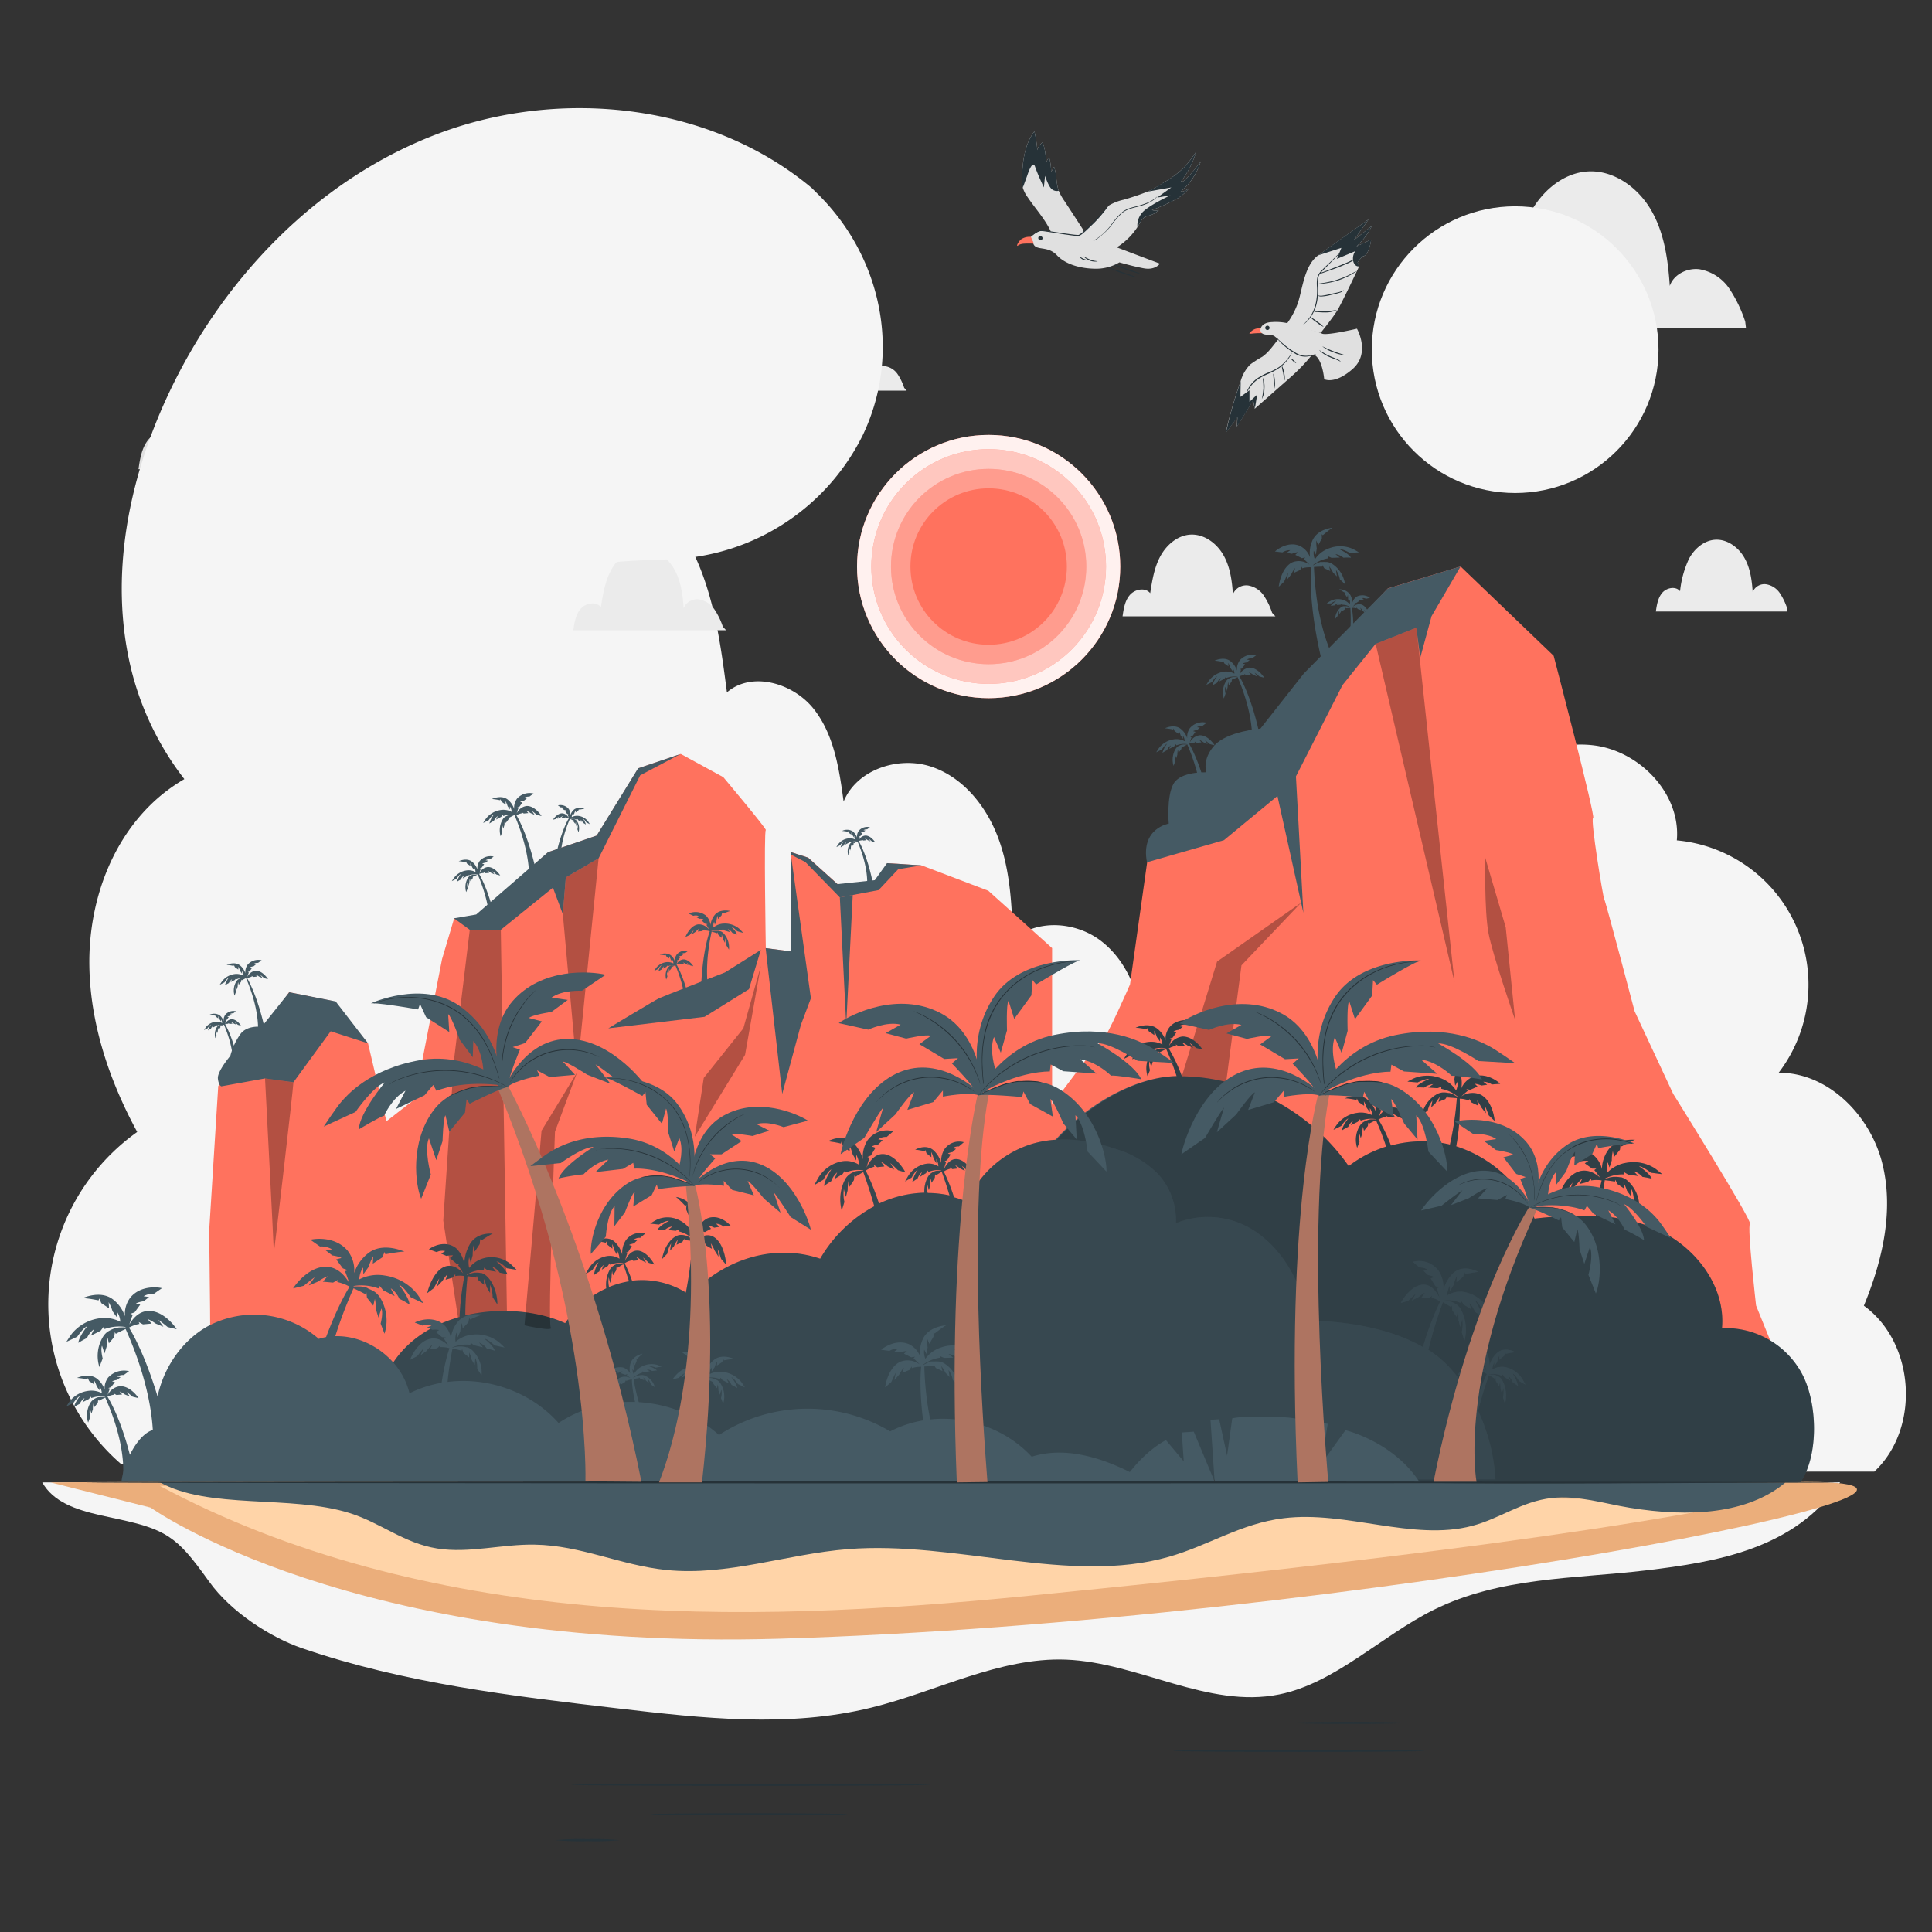 <svg xmlns="http://www.w3.org/2000/svg" viewBox="0 0 500 500"><rect x="0" y="0" width="500" height="500" fill="#333333" stroke="none"/><g id="background-complete"><path d="M10.93,383.64c5.79,10.21,23.17,7.71,32.74,14.07,3.34,2.22,5.76,5.05,10.45,11.6,5.66,7.91,15.91,14.44,24,17.23,26.6,9.12,54.33,12.38,81.88,15.6,21.83,2.55,44.05,5.07,65.54-.22,16.84-4.14,33.15-13.06,50.33-12.41,18.67.71,36.77,12.74,55.2,9,14.53-2.93,26.41-15.15,40-21.9,17.16-8.51,36.34-8,54.83-10.19s38.66-5.55,50.32-22.81Z" style="fill:#f5f5f5"></path><path d="M137.7,435.67c0,.06-1.21-.36-3.15-.93a59,59,0,0,0-15.55-2.4c-2,0-3.28,0-3.28-.06a3.56,3.56,0,0,1,.88-.12c.56-.06,1.38-.1,2.4-.12a47.57,47.57,0,0,1,15.64,2.41c1,.32,1.74.61,2.26.83A3.11,3.11,0,0,1,137.7,435.67Z" style="fill:#f5f5f5"></path><path d="M338.36,258a22,22,0,0,1,33.27-16.42c.28-12,3-24.26,10.07-33.93s19.05-16.28,30.93-14.73,22.42,12.64,21.33,24.57a37.5,37.5,0,0,1,26.36,60.13c12.7-.07,23.55,10.87,26.74,23.16s.16,25.4-4.69,37.14c13.27,9.61,14.66,31.74,2.71,42.93H348.88Z" style="fill:#f5f5f5"></path><path d="M329.22,158.59a18.21,18.21,0,0,0-2.14-4.44,6.11,6.11,0,0,0-4-2.62,3.73,3.73,0,0,0-4,2.24c-.24-3.52-.73-7.12-2.49-10.17s-5-5.45-8.56-5.24c-3.31.21-6.15,2.67-7.73,5.59s-2.12,6.28-2.63,9.56c-1.26-1.55-3.91-1.06-5.23.43s-1.64,3.59-1.92,5.56h39.55Z" style="fill:#ebebeb"></path><path d="M295.57,264.3c-.95-8.06-4.4-16.17-10.92-21s-16.42-5.45-22.51-.08c-.26-8.86-.68-17.89-3.75-26.22s-9.2-16-17.65-18.67-19.07.91-22.41,9.12c-1.14-8.43-2.46-17.32-7.76-24s-16-9.82-22.44-4.27c-1.35-10.35-2.72-20.81-6.34-30.6s-9.72-19-18.65-24.42c-9.67-5.86-21.87-6.66-32.79-3.74s-20.66,9.32-29,16.94C84.66,152.6,72.59,176.61,80.8,197.65c-14.33-5-31,0-41.84,10.64s-16,26.2-15.84,41.36,5.16,30,12.39,43.3a54.75,54.75,0,0,0-4.11,86L294,288.52C295.26,280.5,296.52,272.36,295.57,264.3Z" style="fill:#f5f5f5"></path><path d="M187.07,162.19a18.32,18.32,0,0,0-2.14-4.43,6.09,6.09,0,0,0-4-2.63,3.74,3.74,0,0,0-4,2.25c-.24-3.52-.73-7.12-2.49-10.17s-5-5.45-8.56-5.24c-3.31.21-6.15,2.67-7.73,5.59s-2.12,6.28-2.64,9.56c-1.25-1.55-3.91-1.06-5.22.43s-1.64,3.59-1.92,5.56h39.55Z" style="fill:#ebebeb"></path><path d="M451.66,83.22a35.27,35.27,0,0,0-4.12-8.54,11.79,11.79,0,0,0-7.75-5c-3.14-.38-6.63,1.31-7.65,4.31-.46-6.76-1.41-13.69-4.8-19.56s-9.69-10.48-16.45-10.06c-6.38.39-11.83,5.12-14.87,10.74S392,67.14,391,73.45c-2.41-3-7.52-2-10,.84s-3.16,6.9-3.69,10.68h74.56Z" style="fill:#ebebeb"></path><path d="M462.51,157.41a16.14,16.14,0,0,0-1.88-3.9,5.34,5.34,0,0,0-3.54-2.3,3.28,3.28,0,0,0-3.49,2c-.21-3.09-.64-6.25-2.19-8.93s-4.42-4.78-7.51-4.6c-2.91.18-5.4,2.34-6.78,4.91A25.91,25.91,0,0,0,434.8,153c-1.1-1.36-3.43-.93-4.58.38s-1.44,3.15-1.69,4.88h34Z" style="fill:#ebebeb"></path><path d="M179.34,58.82a25,25,0,0,0-3-6.26,8.61,8.61,0,0,0-5.68-3.7A5.27,5.27,0,0,0,165,52c-.33-5-1-10.05-3.52-14.36s-7.12-7.69-12.08-7.38c-4.68.28-8.68,3.76-10.91,7.88s-3,8.86-3.72,13.49c-1.78-2.17-5.52-1.49-7.37.62s-2.32,5.06-2.72,7.84h55.83Z" style="fill:#ebebeb"></path><path d="M234,100.36a14.39,14.39,0,0,0-1.69-3.51,4.8,4.8,0,0,0-3.18-2.06A2.94,2.94,0,0,0,226,96.56a18.41,18.41,0,0,0-2-8c-1.38-2.41-4-4.3-6.75-4.13-2.61.16-4.85,2.1-6.1,4.41a23.48,23.48,0,0,0-2.08,7.54c-1-1.22-3.08-.84-4.12.34a8.24,8.24,0,0,0-1.51,4.39h31.2Z" style="fill:#ebebeb"></path><path d="M90.46,120.14a25.2,25.2,0,0,0-3-6.27,8.63,8.63,0,0,0-5.68-3.7,5.29,5.29,0,0,0-5.62,3.17c-.34-5-1-10-3.52-14.36s-7.12-7.69-12.08-7.39c-4.68.29-8.69,3.76-10.91,7.89s-3,8.86-3.72,13.49c-1.78-2.18-5.52-1.5-7.37.62s-2.32,5.06-2.72,7.84H91.65Z" style="fill:#e0e0e0"></path></g><g id="background-simple"><path d="M210,48.58l1.73,1.71c14.57,14.42,20.37,35.58,14.41,55a53,53,0,0,1-2.84,7.3A57.69,57.69,0,0,1,179,144.26c-11.12,1.36-23.13-.39-33,4.89C133.22,156,129.07,171.88,126.16,186s-7.11,30-19.93,36.79c-8,4.27-17.91,3.88-26.68,1.28-23.21-6.87-40.32-28.29-45.78-51.62s-.54-48.1,9.51-69.8C57.36,72.25,82.31,46.1,114,34.37S184,26.92,210,48.58Z" style="fill:#f5f5f5"></path><circle cx="392.12" cy="90.49" r="37.1" style="fill:#f5f5f5"></circle></g><g id="Sea"><path d="M240.88,461.91c0,.15-20.84.26-46.54.26s-46.54-.11-46.54-.26,20.83-.26,46.54-.26S240.88,461.77,240.88,461.91Z" style="fill:#263238"></path><path d="M219.4,469.52c0,.15-11.42.26-25.51.26s-25.51-.11-25.51-.26,11.42-.26,25.51-.26S219.4,469.38,219.4,469.52Z" style="fill:#263238"></path><path d="M160.33,476.23a64.75,64.75,0,0,1-8.28.26,64.75,64.75,0,0,1-8.28-.26,67,67,0,0,1,8.28-.26A67,67,0,0,1,160.33,476.23Z" style="fill:#263238"></path><path d="M363.73,445.89c0,.14-6.51.26-14.54.26s-14.55-.12-14.55-.26,6.51-.26,14.55-.26S363.73,445.74,363.73,445.89Z" style="fill:#263238"></path><path d="M368.76,453.12c0,.15-14.61.26-32.62.26s-32.63-.11-32.63-.26,14.6-.26,32.63-.26S368.76,453,368.76,453.12Z" style="fill:#263238"></path></g><g id="Birds"><path d="M294.19,71.78a4.25,4.25,0,0,1-1.11-.23c-.68-.19-1.62-.47-2.63-.82s-1.92-.72-2.57-1a3.82,3.82,0,0,1-1-.52,6.3,6.3,0,0,1,1.09.34l2.59.91,2.59.9A5.75,5.75,0,0,1,294.19,71.78Z" style="fill:#263238"></path><path d="M295.12,70.83a4.64,4.64,0,0,1-1.12-.24c-.68-.18-1.61-.46-2.63-.82s-1.92-.71-2.57-1a5.14,5.14,0,0,1-1-.51,5.44,5.44,0,0,1,1.09.33l2.59.92,2.59.89A4.88,4.88,0,0,1,295.12,70.83Z" style="fill:#263238"></path><path d="M266.29,61.77s1.7-1.78,3.07-2S282,61.36,282,61.36l18.17,6.87S299,70,296,69.44s-6.3-1.54-6.3-1.54a11.82,11.82,0,0,1-6,1.65c-3.4,0-7.68-.84-10.18-3.5s-5.55-.92-6.17-3.19A1.41,1.41,0,0,0,266.29,61.77Z" style="fill:#e0e0e0"></path><path d="M310.75,41.77A36.07,36.07,0,0,1,307,46.26a2.39,2.39,0,0,1-1.51.89,23.1,23.1,0,0,0,4.08-7.89c-.58.87-1.19,1.73-1.84,2.55a20.16,20.16,0,0,1-1.55,1.78,26.54,26.54,0,0,1-5,3.63A31,31,0,0,1,297,49.59a64.59,64.59,0,0,1-6.3,2.12,13,13,0,0,0-3.59,1.39,6,6,0,0,0-1,1.18,27.4,27.4,0,0,1-9.54,8.13l5.85,2.88a10.46,10.46,0,0,0,7.4-1.8A17.43,17.43,0,0,0,295,57.72a3.92,3.92,0,0,1,1.16-1.47,6.13,6.13,0,0,1,1.47-.53,5.54,5.54,0,0,0,2.28-1.36,2.81,2.81,0,0,1-1.79,0A46.67,46.67,0,0,0,303.49,52a11.23,11.23,0,0,0,4.3-3.36,5.23,5.23,0,0,1-2.4,1.1A16.66,16.66,0,0,0,310.75,41.77Z" style="fill:#e0e0e0"></path><path d="M269.26,61.2a.33.33,0,0,0-.37,0,.43.43,0,0,0-.18.33.57.57,0,0,0,.37.61.56.56,0,0,0,.66-.24.53.53,0,0,0-.15-.68,1,1,0,0,0-.49-.15" style="fill:#263238"></path><path d="M266.79,61.3a3.85,3.85,0,0,0-2.53.64c-.85.78-1.14,1.58-1,1.67s.38-.45,1.71-.55a22.94,22.94,0,0,1,2.61,0Z" style="fill:#FF725E"></path><path d="M280.24,59.33q-2.37-3.66-4.76-7.31A13.14,13.14,0,0,1,274,49.37c-.73-2-.49-4.21-1.21-6.19l-.76,1.33a14.16,14.16,0,0,0-.54-3.89c-.28.51-.57,1-.85,1.54a13.54,13.54,0,0,0-.8-5.32,3.41,3.41,0,0,0-1.38,2A32.09,32.09,0,0,0,267.7,34c-2.55,3.39-3.1,7.86-3.19,12.11a8.88,8.88,0,0,0,.19,2.47A8.24,8.24,0,0,0,265.93,51c2.19,3.27,5,6.18,6.42,9.85L281.78,63A36.39,36.39,0,0,1,280.24,59.33Z" style="fill:#e0e0e0"></path><path d="M281.87,63l-.09,0S281.85,63,281.87,63Z" style="fill:#e0e0e0"></path><path d="M295,57.72a3.92,3.92,0,0,1,1.16-1.47,6.13,6.13,0,0,1,1.47-.53,5.54,5.54,0,0,0,2.28-1.36,2.81,2.81,0,0,1-1.79,0A46.67,46.67,0,0,0,303.49,52a11.23,11.23,0,0,0,4.3-3.36,5.23,5.23,0,0,1-2.4,1.1,16.66,16.66,0,0,0,5.36-8A36.07,36.07,0,0,1,307,46.26a2.39,2.39,0,0,1-1.51.89,23.1,23.1,0,0,0,4.08-7.89c-.58.87-1.19,1.73-1.84,2.55a20.16,20.16,0,0,1-1.55,1.78,26.54,26.54,0,0,1-5,3.63c-1.36.83-2.73,1.66-4.15,2.37l6.12-1.09-3.68,2.63,3.43-.58s-6.11,2.82-7.47,4.69a5,5,0,0,0-1.07,3.53Z" style="fill:#263238"></path><path d="M274,49.37c-.73-2-.49-4.21-1.21-6.19l-.76,1.33a14.16,14.16,0,0,0-.54-3.89c-.28.51-.57,1-.85,1.54a13.54,13.54,0,0,0-.8-5.32,3.41,3.41,0,0,0-1.38,2A32.09,32.09,0,0,0,267.7,34c-2.55,3.39-3.1,7.86-3.19,12.11a8.88,8.88,0,0,0,.19,2.47l1.17-3.21s1.33-4.24,2-2.24,2.28,5.37,2.28,5.37l.31-3s.94,3,1.89,3.56A2,2,0,0,0,274,49.37Z" style="fill:#263238"></path><path d="M286.7,53.49a0,0,0,0,1,0,0s0,0,0,0a.92.92,0,0,1-.11.15c-.09.13-.24.31-.43.54-.38.46-.94,1.12-1.65,1.92s-1.58,1.75-2.58,2.75c-.5.5-1,1-1.64,1.52a4.84,4.84,0,0,1-1,.69,2.16,2.16,0,0,1-.66,0c-.2,0-.41,0-.61-.06-3.26-.39-6.17-.95-8.28-1.21a2.24,2.24,0,0,0-1.34.29,7.23,7.23,0,0,0-.91.59c-.47.36-.71.59-.72.58s0-.08.15-.19a5.26,5.26,0,0,1,.51-.47,5.14,5.14,0,0,1,.9-.64,2.28,2.28,0,0,1,1.42-.35c2.14.22,5.06.75,8.3,1.14l.6.05a2.33,2.33,0,0,0,.53,0,5.27,5.27,0,0,0,.94-.65c.58-.48,1.12-1,1.62-1.49,1-1,1.89-1.92,2.62-2.7l1.72-1.87c.18-.2.33-.37.46-.5l.13-.13s0,0,0,0Z" style="fill:#263238"></path><path d="M299.48,50.87a1.11,1.11,0,0,1-.13.17c-.09.1-.24.24-.44.42A8,8,0,0,1,297,52.64a18.91,18.91,0,0,1-3.12,1,14.84,14.84,0,0,0-1.84.56,6,6,0,0,0-1.73,1,21.46,21.46,0,0,0-2.59,3,13.86,13.86,0,0,1-2.27,2.39A13,13,0,0,1,283.66,62l-.53.29-.2.07a7.35,7.35,0,0,1,.68-.45,14.94,14.94,0,0,0,3.95-3.72,19.3,19.3,0,0,1,2.61-3.07A6.14,6.14,0,0,1,292,54a15.48,15.48,0,0,1,1.87-.55,21.74,21.74,0,0,0,3.11-1,9.42,9.42,0,0,0,1.9-1.09C299.26,51.06,299.46,50.85,299.48,50.87Z" style="fill:#263238"></path><path d="M281.49,67.34a1.45,1.45,0,0,1-1.18-.13c-.62-.27-.94-.76-.88-.79s.43.3,1,.55S281.49,67.26,281.49,67.34Z" style="fill:#263238"></path><path d="M284.06,67.65a4,4,0,0,1-3.64-1.32,16.91,16.91,0,0,0,1.74.87C283.17,67.57,284.06,67.57,284.06,67.65Z" style="fill:#263238"></path><path d="M326.37,85a4.71,4.71,0,0,0-1.31.07,3.14,3.14,0,0,0-1.74,1.27,2.09,2.09,0,0,0,.66,0,16.91,16.91,0,0,1,2.66-.1,1.63,1.63,0,0,0-.27-1.25" style="fill:#FF725E"></path><path d="M341.14,88.54a52,52,0,0,1-8.95-2.21c-2,1.87-3.27,4.43-5.51,6a30.46,30.46,0,0,0-3.12,2,10.08,10.08,0,0,0-2.5,4.38A115.09,115.09,0,0,0,317.21,112l3-4-.11,2.41,4.2-6.8.41,2.19,9.65-8.5a48.85,48.85,0,0,0,4.92-5.13Z" style="fill:#e0e0e0"></path><path d="M332.93,83.91a20,20,0,0,0,2.83-5.14c1.26-3.25,1.63-10,5.38-12.68s13.07-9.33,13.07-9.33l-3.88,5.45,4.72-3.77a17.67,17.67,0,0,1-4,5.34l3.8-1.78s-.47,4.09-2.19,4.37a9.22,9.22,0,0,0-1.32,1.54l.42,1s-4.52,9.59-5.71,11.51-4.25,5.71-4.25,5.71Z" style="fill:#e0e0e0"></path><path d="M326.22,85.26c0-.13.21-1.81,2.95-1.9a13.84,13.84,0,0,1,4,.28s7.83,2.08,8.95,2.69,9.06-1.26,9.06-1.26,3.59,6.3-1.12,10.43-7.36,2.62-7.36,2.62-.4-4.94-2.42-6.19a16.53,16.53,0,0,1-5.16-.85c-1.65-.81-4.75-3.73-5.38-4.13s-2.42-.16-3-.62A1,1,0,0,1,326.22,85.26Z" style="fill:#e0e0e0"></path><path d="M328.56,84.86a.55.55,0,0,1-.55.55.56.56,0,1,1,.55-.55Z" style="fill:#263238"></path><path d="M351.77,68.9l-.42-1a9.22,9.22,0,0,1,1.32-1.54c1.72-.28,2.19-4.37,2.19-4.37l-3.8,1.78a17.67,17.67,0,0,0,4-5.34l-4.72,3.77,3.88-5.45s-9.33,6.6-13.07,9.33l6-1.93L346,67l4.74-2a3.36,3.36,0,0,0-.46,2.83C350.84,69.23,351.77,68.9,351.77,68.9Z" style="fill:#263238"></path><path d="M324.75,105.82l-.41-2.19-4.2,6.8.11-2.41-3,4a115.09,115.09,0,0,1,3.85-13.36l-.08,4.06,2.34-1.71V104l2-1.88Z" style="fill:#263238"></path><path d="M347,93.63s-.31-.19-.83-.42-1.3-.44-2.11-.82a7.77,7.77,0,0,1-2.67-1.8c0-.06,1.18.83,2.78,1.56.79.37,1.56.6,2.08.89A1.79,1.79,0,0,1,347,93.63Z" style="fill:#263238"></path><path d="M348,91.91a10,10,0,0,1-3-.77,9.64,9.64,0,0,1-2.75-1.47c0-.07,1.25.61,2.84,1.22S348,91.83,348,91.91Z" style="fill:#263238"></path><path d="M340.61,91.65a1.66,1.66,0,0,1-.43.18,9.38,9.38,0,0,1-1.22.33,4.91,4.91,0,0,1-4-.78,17.77,17.77,0,0,1-3.31-2.53c-.38-.37-.67-.69-.87-.92s-.28-.36-.27-.38.48.46,1.27,1.16a21.06,21.06,0,0,0,3.32,2.44,5.66,5.66,0,0,0,2,.86,6.12,6.12,0,0,0,1.83,0C340,91.8,340.6,91.6,340.61,91.65Z" style="fill:#263238"></path><path d="M346.68,65.54a5.91,5.91,0,0,1-.57.64l-1.64,1.68c-.68.71-1.54,1.54-2.43,2.47a3.63,3.63,0,0,0-.94,1.72,9.11,9.11,0,0,0,0,2.16,15.47,15.47,0,0,1-.33,4.27,10.61,10.61,0,0,1-1.32,3.23,8.12,8.12,0,0,1-1.52,1.8,4.49,4.49,0,0,1-.5.4l-.2.12a10.48,10.48,0,0,0,2.06-2.42,10.73,10.73,0,0,0,1.24-3.19,15.68,15.68,0,0,0,.3-4.19,9.21,9.21,0,0,1,.06-2.23,3.66,3.66,0,0,1,1-1.83c.92-1,1.77-1.75,2.48-2.44L346,66.11A6.48,6.48,0,0,1,346.68,65.54Z" style="fill:#263238"></path><path d="M351.1,70.14a1.52,1.52,0,0,1-.34.27,10.22,10.22,0,0,1-1,.62,18.73,18.73,0,0,1-3.55,1.57,19.15,19.15,0,0,1-3.79.8c-.49,0-.89.07-1.17.07a1.11,1.11,0,0,1-.43,0s.61-.09,1.58-.24a23.33,23.33,0,0,0,7.27-2.34A14.21,14.21,0,0,1,351.1,70.14Z" style="fill:#263238"></path><path d="M351.3,66.28a1.24,1.24,0,0,1-.23.39,3.64,3.64,0,0,1-.94.8,11.21,11.21,0,0,1-1.63.82c-.63.28-1.32.57-2.06.86-1.47.58-2.81,1-3.8,1.38A11.69,11.69,0,0,1,341,71a10.07,10.07,0,0,1,1.54-.65l3.77-1.45,2-.83a15.07,15.07,0,0,0,1.63-.76A4.92,4.92,0,0,0,351.3,66.28Z" style="fill:#263238"></path><path d="M347.78,75.07a1.77,1.77,0,0,1-.86.61,18.06,18.06,0,0,1-2.43.64,11.83,11.83,0,0,1-2.49.41,1.57,1.57,0,0,1-1-.26,6.47,6.47,0,0,0,1,.07,18.06,18.06,0,0,0,2.44-.48c.95-.22,1.83-.36,2.42-.56A7.1,7.1,0,0,0,347.78,75.07Z" style="fill:#263238"></path><path d="M322.41,102.16a3,3,0,0,1,.18-.63,7.94,7.94,0,0,1,.83-1.59A8.07,8.07,0,0,1,325.27,98a15.19,15.19,0,0,1,2.86-1.55A14.94,14.94,0,0,0,331,95a10.91,10.91,0,0,0,1.93-1.76,21.24,21.24,0,0,0,1.42-2,2.8,2.8,0,0,1-.27.6,9.14,9.14,0,0,1-1,1.48,10.74,10.74,0,0,1-1.93,1.84,15.47,15.47,0,0,1-2.86,1.56,15.25,15.25,0,0,0-2.82,1.5,8.17,8.17,0,0,0-1.84,1.83A11.87,11.87,0,0,0,322.41,102.16Z" style="fill:#263238"></path><path d="M326.57,103.27a24.56,24.56,0,0,0,.4-2.78,23.69,23.69,0,0,0-.19-2.81,5.82,5.82,0,0,1,.46,2.82A5.75,5.75,0,0,1,326.57,103.27Z" style="fill:#263238"></path><path d="M329.78,100.66c-.07,0,0-.92-.1-2a17.14,17.14,0,0,1-.17-2,5.09,5.09,0,0,1,.43,2A5,5,0,0,1,329.78,100.66Z" style="fill:#263238"></path><path d="M332.46,98.5a17.93,17.93,0,0,1-.38-2,15,15,0,0,1-.41-2,5.34,5.34,0,0,1,.67,2A5.18,5.18,0,0,1,332.46,98.5Z" style="fill:#263238"></path><path d="M335.45,94c-.05,0-.39-.17-.76-.5s-.63-.64-.58-.7.39.17.76.5S335.5,94,335.45,94Z" style="fill:#263238"></path><path d="M342.6,84.64a9,9,0,0,1-1.82-1.18,9.16,9.16,0,0,1-1.67-1.38,8.57,8.57,0,0,1,1.83,1.17A8.68,8.68,0,0,1,342.6,84.64Z" style="fill:#263238"></path><path d="M346.06,80.17a6.41,6.41,0,0,1-3,.69,21,21,0,0,1-2.17-.1,4.28,4.28,0,0,1-.89-.08,2.44,2.44,0,0,1,.9-.11c.56,0,1.32.05,2.16,0A24.22,24.22,0,0,0,346.06,80.17Z" style="fill:#263238"></path></g><g id="Sun"><circle cx="255.86" cy="146.62" r="34.06" style="fill:#FF725E"></circle><g style="opacity:0.9"><circle cx="255.86" cy="146.62" r="34.06" style="fill:#fff"></circle></g><circle cx="255.86" cy="146.62" r="30.37" transform="translate(-28.73 223.86) rotate(-45)" style="fill:#FF725E"></circle><g style="opacity:0.6"><circle cx="255.86" cy="146.62" r="30.37" transform="translate(-28.73 223.86) rotate(-45)" style="fill:#fff"></circle></g><circle cx="255.86" cy="146.62" r="25.27" style="fill:#FF725E"></circle><g style="opacity:0.3"><circle cx="255.86" cy="146.62" r="25.27" style="fill:#fff"></circle></g><circle cx="255.86" cy="146.62" r="20.24" style="fill:#FF725E"></circle></g><g id="Island"><path d="M464.47,383.53s-315.55-.71-451.38.11L39,390.17s51.71,37.17,162.77,33.92C349.63,419.75,537,382.5,464.47,383.53Z" style="fill:#ebae7b"></path><path d="M41.33,384.53c33.79,18.09,71.79,27.4,110,30.9s76.64,1.35,114.79-2.43c49.84-4.93,139.16-14.28,188.14-24.71Z" style="fill:#ffd4a8"></path><path d="M54.82,383.5H41.17c12.78,7.29,34,3.27,49.35,8.09,8.06,2.53,13.92,7.76,22.63,9.16,8.23,1.31,16.76-1.16,25.24-1,11.91.17,22.3,5.36,34.07,6.56,15.84,1.62,31.11-4.14,47-5.4,27.84-2.21,57.36,9.31,83,2,10.31-2.92,18.7-8.66,29.77-10,16.2-2,33.43,6,48.7,2,7.32-1.91,12.88-6.36,20.66-7.23,6.81-.76,13.46,1.43,20.16,2.52,15.57,2.54,30.56,1.63,40.33-6.54Z" style="fill:#455a64"></path><path d="M59.13,264.94l-.06-.17.36.22.75-.07-.36-.42a3.51,3.51,0,0,1,.71.41l.68.29-.44-.62a10,10,0,0,1,.8.65l.78.19c-.24-.4-1.24-1.7-2.46-1.65A2.1,2.1,0,0,0,58.26,265a9.28,9.28,0,0,1,.3-.88l-.21-.08.36-.13.49-.7-.38-.1c.07-.1.67-.2.67-.2l.47-.38-.47-.07a1.46,1.46,0,0,1,.88-.22l.7-.52a2.77,2.77,0,0,0-2.73.85,2.53,2.53,0,0,0-.47,1.7,3.22,3.22,0,0,0-1.08-1.56,2.74,2.74,0,0,0-2.6-.07h.1a12.44,12.44,0,0,1,1.28.19l.06-.17.18.42.68.47,0-.57a4,4,0,0,1,.34.82l.38.56,0-.52a1.75,1.75,0,0,1,.29.92,2.87,2.87,0,0,0-1.87-.31,3.74,3.74,0,0,0-2.3,1.33c-.15.19-.52.8-.52.8l.93-.47s.52-.81.86-.94a4,4,0,0,0-.76,1.5,6,6,0,0,1,.74-.44,1.91,1.91,0,0,1,.63-.8l-.28.58.84-.43.26-.33.09.18a3.51,3.51,0,0,1,1.8-.19l0,0h-.48l-.18,0-.18,0-.09,0-.08,0-.13.05-.27.14,0,0,0,0h0a1.69,1.69,0,0,0-.4.4,3.52,3.52,0,0,0-.37,2.84l.29-.78a2.55,2.55,0,0,1-.06-1.16l.22.7.18-.61a4.34,4.34,0,0,1,.08-.82l.12.52.46-.61,0-.42.09.14s.5-.28.85-.44c3,7.13,2.3,11.33,2.3,11.33l1.65-.19c-1.33-7.21-3.36-10.77-3.66-11.26A2.91,2.91,0,0,1,59.13,264.94Zm-1.09.34Z" style="fill:#455a64"></path><path d="M147.2,211.79c-.3.49-2.33,4.05-3.65,11.26l1.64.19s-.74-4.2,2.3-11.33c.35.16.85.44.85.44l.09-.15,0,.43.47.61.11-.52a4.34,4.34,0,0,1,.08.82l.19.61.21-.7a2.57,2.57,0,0,1-.06,1.16l.29.77a3.46,3.46,0,0,0-.37-2.83,1.38,1.38,0,0,0-.4-.4h0l0,0,0,0-.27-.14-.13-.05-.08,0-.09,0-.18,0-.18,0h-.48l0,0a3.48,3.48,0,0,1,1.8.19l.1-.19.25.34.84.43-.28-.58a1.91,1.91,0,0,1,.63.8,6,6,0,0,1,.74.44,4,4,0,0,0-.76-1.5c.35.13.86.94.86.94l.93.47s-.37-.61-.52-.8a3.74,3.74,0,0,0-2.3-1.33,3,3,0,0,0-1.87.3,1.84,1.84,0,0,1,.29-.91l0,.52.38-.56a4,4,0,0,1,.34-.82l0,.57.68-.47.18-.42.06.17s.92-.18,1.29-.2h.09a2.74,2.74,0,0,0-2.6.07,3.24,3.24,0,0,0-1.08,1.56,2.48,2.48,0,0,0-.47-1.7,2.77,2.77,0,0,0-2.73-.85l.7.52a1.54,1.54,0,0,1,.89.21l-.48.08.48.38s.59.1.66.2l-.38.1.49.7.37.13-.22.08a9.28,9.28,0,0,1,.3.88,2.1,2.1,0,0,0-1.63-1.22c-1.22-.06-2.22,1.25-2.46,1.65l.78-.19a10,10,0,0,1,.8-.65l-.44.62.68-.29s.6-.43.71-.41l-.36.42.75.07.37-.22-.07.17A2.91,2.91,0,0,1,147.2,211.79Zm.18,0h0Z" style="fill:#455a64"></path><path d="M65.17,252.77l-.08-.23.48.29,1-.1-.46-.55a5.19,5.19,0,0,1,.93.55l.89.37-.57-.81c.24.15,1,.85,1,.85l1,.26c-.31-.53-1.63-2.25-3.24-2.18A2.81,2.81,0,0,0,64,252.84c.14-.51.4-1.17.4-1.17l-.28-.11.48-.17.64-.91-.49-.14c.09-.13.87-.26.87-.26l.62-.5-.62-.1a2,2,0,0,1,1.17-.29l.92-.67a3.65,3.65,0,0,0-3.6,1.11,3.33,3.33,0,0,0-.62,2.24,4.22,4.22,0,0,0-1.42-2.06c-1.43-1.08-3.42-.09-3.42-.09h.13c.48,0,1.69.26,1.69.26l.08-.23.23.55.9.63,0-.76a5.32,5.32,0,0,1,.45,1.08l.5.74,0-.69a2.39,2.39,0,0,1,.39,1.21,3.8,3.8,0,0,0-2.47-.4,4.89,4.89,0,0,0-3,1.75c-.2.24-.68,1-.68,1l1.22-.62s.67-1.07,1.13-1.24a5.43,5.43,0,0,0-1,2,8.2,8.2,0,0,1,1-.58,2.54,2.54,0,0,1,.83-1l-.36.76,1.1-.57.33-.44.13.25a4.59,4.59,0,0,1,2.36-.25l0,0H63l-.24,0-.24,0-.11,0-.11,0-.17.07a1.51,1.51,0,0,0-.36.18l0,0-.06,0h0a2.27,2.27,0,0,0-.53.54,4.57,4.57,0,0,0-.48,3.72l.37-1a3.49,3.49,0,0,1-.07-1.52l.28.92.24-.8a5.81,5.81,0,0,1,.11-1.09l.15.69.61-.8.06-.56.12.19s.66-.37,1.11-.57c4,9.38,3,14.9,3,14.9l2.17-.25C67,258.54,64.37,253.86,64,253.21A3.88,3.88,0,0,1,65.17,252.77Zm-1.43.44h0Z" style="fill:#455a64"></path><path d="M125.21,225.93l-.08-.22.48.28,1-.09-.46-.55a4.39,4.39,0,0,1,.93.54l.89.38-.57-.81c.24.15,1.05.85,1.05.85l1,.26c-.32-.54-1.64-2.25-3.25-2.18a2.78,2.78,0,0,0-2.14,1.61,11.4,11.4,0,0,1,.39-1.16l-.28-.11.48-.17.65-.91-.5-.14c.09-.13.87-.26.87-.26l.63-.51-.63-.09a2,2,0,0,1,1.17-.29l.92-.68a3.69,3.69,0,0,0-3.6,1.12,3.31,3.31,0,0,0-.61,2.24,4.2,4.2,0,0,0-1.43-2.06c-1.42-1.08-3.41-.09-3.41-.09h.12c.48,0,1.69.26,1.69.26l.08-.23.23.56.9.62,0-.75a5.26,5.26,0,0,1,.45,1.07l.5.74,0-.68a2.36,2.36,0,0,1,.39,1.2,3.79,3.79,0,0,0-2.46-.39,4.88,4.88,0,0,0-3,1.75c-.2.24-.68,1-.68,1l1.22-.61s.68-1.07,1.13-1.24a5.32,5.32,0,0,0-1,2,8.77,8.77,0,0,1,1-.58,2.48,2.48,0,0,1,.82-1.05l-.36.77,1.1-.58.34-.43.12.25a4.49,4.49,0,0,1,2.37-.25l0,.05a3.11,3.11,0,0,0-.53,0H123a1,1,0,0,0-.24,0l-.24,0-.11,0-.11,0-.17.07a3,3,0,0,0-.36.18l-.05,0-.06,0,0,0h0a2.42,2.42,0,0,0-.53.53,4.59,4.59,0,0,0-.48,3.73l.38-1a3.49,3.49,0,0,1-.08-1.53l.28.92.24-.79a5.16,5.16,0,0,1,.12-1.09l.15.69.6-.8.06-.57.12.19s.66-.36,1.12-.57c4,9.38,3,14.91,3,14.91l2.16-.26c-1.75-9.48-4.42-14.16-4.81-14.81A3.86,3.86,0,0,1,125.21,225.93Zm-1.43.45h0v0Z" style="fill:#455a64"></path><path d="M135.08,210.47l-.1-.26.58.33,1.17-.11-.56-.66a5.43,5.43,0,0,1,1.12.65l1.06.46-.68-1c.29.18,1.25,1,1.25,1l1.23.31c-.38-.64-2-2.69-3.87-2.6a3.3,3.3,0,0,0-2.57,1.93,14.26,14.26,0,0,1,.47-1.4l-.33-.12.57-.21.77-1.09-.59-.17a3.48,3.48,0,0,1,1-.31l.74-.6-.74-.11a2.35,2.35,0,0,1,1.4-.35l1.09-.8a4.35,4.35,0,0,0-4.29,1.33,4,4,0,0,0-.74,2.67,5.08,5.08,0,0,0-1.7-2.46c-1.71-1.29-4.08-.11-4.08-.11h.15a20,20,0,0,1,2,.31l.09-.28.28.67,1.08.74-.06-.89a5.91,5.91,0,0,1,.54,1.28l.6.88,0-.82a2.93,2.93,0,0,1,.46,1.44,4.54,4.54,0,0,0-2.95-.47,5.87,5.87,0,0,0-3.61,2.09c-.24.29-.82,1.25-.82,1.25l1.46-.74s.81-1.27,1.35-1.48a6.59,6.59,0,0,0-1.2,2.36,12.18,12.18,0,0,1,1.17-.69,3,3,0,0,1,1-1.25l-.43.91,1.31-.69.41-.52.15.3a5.49,5.49,0,0,1,2.82-.3l.05.06c-.17,0-.39,0-.64,0h-.11l-.29,0-.28.05-.14,0-.12,0-.21.08a4.25,4.25,0,0,0-.43.21l-.06,0-.07.05,0,0h0a2.51,2.51,0,0,0-.63.63,5.47,5.47,0,0,0-.58,4.46l.45-1.22a4.12,4.12,0,0,1-.09-1.82l.33,1.1.29-1a6,6,0,0,1,.14-1.3l.18.82.72-.95.07-.67.14.22s.79-.43,1.34-.68C138,222.41,136.82,229,136.82,229l2.58-.31c-2.09-11.33-5.28-16.92-5.75-17.7A4.67,4.67,0,0,1,135.08,210.47Zm-1.71.54h0Z" style="fill:#455a64"></path><path d="M223.1,217.48l-.06-.17.38.22.79-.07-.37-.45a4.13,4.13,0,0,1,.74.44l.71.3-.46-.65c.2.12.84.68.84.68l.82.21c-.25-.43-1.3-1.8-2.59-1.74a2.21,2.21,0,0,0-1.71,1.29c.11-.41.31-.93.31-.93l-.22-.09.38-.13.52-.73-.4-.11c.08-.11.7-.21.7-.21l.5-.4-.5-.08a1.57,1.57,0,0,1,.93-.23l.73-.54a2.92,2.92,0,0,0-2.87.89,2.73,2.73,0,0,0-.49,1.79,3.35,3.35,0,0,0-1.13-1.64,2.86,2.86,0,0,0-2.73-.08h.1a13,13,0,0,1,1.35.2l.06-.18.19.45.72.49,0-.6a4.42,4.42,0,0,1,.36.86l.4.59,0-.54a1.93,1.93,0,0,1,.31,1,3,3,0,0,0-2-.32,3.87,3.87,0,0,0-2.41,1.4c-.16.19-.55.83-.55.83l1-.49s.54-.85.9-1a4.22,4.22,0,0,0-.8,1.57,6.08,6.08,0,0,1,.78-.45A1.92,1.92,0,0,1,219,218l-.29.61.88-.46.27-.35.1.2a3.58,3.58,0,0,1,1.88-.2l0,0a3.07,3.07,0,0,0-.43,0h-.07l-.2,0-.19,0-.09,0-.08,0-.14.05-.29.15,0,0,0,0h0a1.72,1.72,0,0,0-.42.43,3.59,3.59,0,0,0-.38,3l.29-.81a2.83,2.83,0,0,1-.06-1.22l.23.74.19-.64a4.21,4.21,0,0,1,.09-.87l.12.55.48-.64.05-.45.1.15s.52-.29.89-.45c3.19,7.49,2.42,11.9,2.42,11.9l1.72-.21c-1.39-7.57-3.53-11.3-3.84-11.82A3,3,0,0,1,223.1,217.48Zm-1.14.36Z" style="fill:#455a64"></path><path d="M309.27,192.17l-.1-.26.58.33,1.17-.11-.55-.66a5.61,5.61,0,0,1,1.11.65l1.07.46-.69-1c.29.18,1.26,1,1.26,1l1.23.31c-.38-.64-2-2.69-3.88-2.6a3.33,3.33,0,0,0-2.57,1.92c.16-.61.47-1.39.47-1.39l-.33-.13.57-.2.77-1.09-.59-.17c.11-.16,1-.31,1-.31l.75-.6-.75-.12a2.4,2.4,0,0,1,1.4-.34l1.1-.81a4.36,4.36,0,0,0-4.3,1.33,3.93,3.93,0,0,0-.74,2.68,5.06,5.06,0,0,0-1.71-2.46c-1.7-1.3-4.08-.11-4.08-.11h.15a20,20,0,0,1,2,.31l.09-.27.28.66,1.08.75-.05-.9a6.51,6.51,0,0,1,.54,1.29l.6.88,0-.82a2.83,2.83,0,0,1,.46,1.44,4.5,4.5,0,0,0-2.94-.47,5.87,5.87,0,0,0-3.62,2.09c-.24.29-.82,1.25-.82,1.25l1.46-.74s.81-1.27,1.36-1.48a6.57,6.57,0,0,0-1.21,2.36,12.18,12.18,0,0,1,1.17-.69,3,3,0,0,1,1-1.25l-.43.91,1.32-.69.4-.52.15.3a5.42,5.42,0,0,1,2.83-.3l0,.06h-.75l-.29,0-.29.05-.13,0-.12.05a1.31,1.31,0,0,0-.21.08,3.42,3.42,0,0,0-.43.21l-.06,0-.08.05,0,0h0a2.56,2.56,0,0,0-.63.64,5.42,5.42,0,0,0-.57,4.46l.44-1.23a4.12,4.12,0,0,1-.09-1.82l.34,1.1.29-.95a6.71,6.71,0,0,1,.13-1.31l.18.83.73-1,.07-.67.14.22s.79-.43,1.33-.68c4.79,11.23,3.63,17.84,3.63,17.84l2.59-.31c-2.09-11.35-5.29-17-5.76-17.73A4.67,4.67,0,0,1,309.27,192.17Zm-1.71.54h0Z" style="fill:#455a64"></path><path d="M322.1,174.67l-.09-.26.57.33,1.18-.11-.56-.66a5.71,5.71,0,0,1,1.12.65l1.06.46-.68-1c.29.18,1.26,1,1.26,1l1.22.31c-.37-.64-2-2.69-3.88-2.6a3.34,3.34,0,0,0-2.57,1.92c.17-.61.47-1.39.47-1.39l-.33-.13.57-.2.78-1.09-.6-.17c.11-.16,1.05-.31,1.05-.31l.74-.6-.74-.12a2.37,2.37,0,0,1,1.39-.34l1.1-.81a4.36,4.36,0,0,0-4.3,1.33,4,4,0,0,0-.74,2.68,5,5,0,0,0-1.7-2.46c-1.71-1.3-4.09-.11-4.09-.11h.15a19.83,19.83,0,0,1,2,.31l.09-.27.28.66,1.07.75-.05-.9a6,6,0,0,1,.54,1.29l.6.88,0-.82a2.83,2.83,0,0,1,.46,1.44,4.54,4.54,0,0,0-2.95-.47A5.91,5.91,0,0,0,313,176c-.24.29-.82,1.25-.82,1.25l1.47-.73s.81-1.28,1.35-1.49a6.43,6.43,0,0,0-1.2,2.36,9.68,9.68,0,0,1,1.17-.68,3,3,0,0,1,1-1.26l-.43.91,1.32-.69.4-.52.15.3a5.42,5.42,0,0,1,2.83-.3l.05.06h-.75l-.29,0-.28.05-.14,0-.12.05-.2.08a3.55,3.55,0,0,0-.44.21l-.06,0-.07.05,0,0h0a2.43,2.43,0,0,0-.64.64,5.5,5.5,0,0,0-.57,4.46l.44-1.23a4.16,4.16,0,0,1-.08-1.82l.33,1.1.29-.95a6.1,6.1,0,0,1,.14-1.31l.18.83.72-1,.07-.67.14.22s.79-.43,1.34-.68c4.79,11.23,3.63,17.84,3.63,17.84l2.58-.31c-2.09-11.35-5.29-17-5.76-17.73A4.67,4.67,0,0,1,322.1,174.67Zm-1.71.54h0Z" style="fill:#455a64"></path><path d="M351.08,157.43v-.22l.32.41.86.27-.23-.64a5,5,0,0,1,.63.8l.64.63-.24-.89c.16.21.64,1.09.64,1.09l.79.59c-.11-.57-.72-2.49-2.1-3a2.34,2.34,0,0,0-2.3.61,10.77,10.77,0,0,1,.68-.85l-.2-.19.45,0,.82-.54-.38-.3a2.73,2.73,0,0,1,.82.09l.68-.2-.5-.3a1.78,1.78,0,0,1,1.08.17l1-.25a3.29,3.29,0,0,0-3.39-.33,2.84,2.84,0,0,0-1.19,1.68,4,4,0,0,0-.59-2.25,3.34,3.34,0,0,0-2.87-1.29h0l.05,0h0c.41.19,1.37.82,1.37.82l.13-.17,0,.55.58.85.19-.65a5.21,5.21,0,0,1,.06,1.07l.2.81.22-.58a2.11,2.11,0,0,1,0,1.16,3.63,3.63,0,0,0-2-1.21,4.17,4.17,0,0,0-3.09.42c-.24.13-.89.64-.89.64l1.22-.09a3.51,3.51,0,0,1,1.33-.65s-1.2.73-1.44,1.32a6.47,6.47,0,0,1,1-.14,2,2,0,0,1,1-.6l-.54.52,1.11-.1.41-.25,0,.26a4.12,4.12,0,0,1,2.08.62l0,.06a3.58,3.58,0,0,0-.46-.19l-.08,0a.73.73,0,0,0-.21-.06l-.22-.05h-.37l-.36,0h-.05l-.06,0h0a1.93,1.93,0,0,0-.61.27,3.94,3.94,0,0,0-1.52,3l.62-.73a3.14,3.14,0,0,1,.39-1.32l0,.88.44-.59a4.62,4.62,0,0,1,.42-.89l-.08.64.75-.46.22-.46.05.2s.66-.07,1.11-.09c.6,9.38-1.87,13.72-1.87,13.72l1.91.55c1.35-8.66.47-13.58.34-14.27A3.34,3.34,0,0,1,351.08,157.43Zm-1.35-.13h0Z" style="fill:#455a64"></path><path d="M339.33,146.82c-.13,1.37-.8,11,3.55,27.36l3.56-1.52s-5.64-7.75-6.39-25.92c.86-.08,2.16-.1,2.16-.1l0-.4.52.83,1.54.71-.28-1.21a9.22,9.22,0,0,1,1,1.6l1,1-.24-1.68a5.89,5.89,0,0,1,1,2.43l1.34,1.27a7.48,7.48,0,0,0-3.53-5.39,3.28,3.28,0,0,0-1.22-.36h-.27a4.11,4.11,0,0,0-.7,0l-.31,0-.19,0-.2,0-.41.15a2.3,2.3,0,0,0-.39.17l-.15.08a8.47,8.47,0,0,0-.84.47l0-.11a8.16,8.16,0,0,1,3.87-1.71v-.5l.85.38,2.14-.08-1.13-.87a3.92,3.92,0,0,1,2.07.91,13.24,13.24,0,0,1,1.95,0c-.58-1.08-3-2.19-3-2.19.84-.13,2.69.93,2.69.93l2.37-.12s-1.36-.83-1.85-1a8,8,0,0,0-6,0,7.22,7.22,0,0,0-3.54,2.8,4.17,4.17,0,0,1-.3-2.22l.54,1,.24-1.59a10,10,0,0,1-.11-2.07l.5,1.2.94-1.77-.05-1.07.28.29s1.71-1.45,2.45-1.9h0l.09-.05.09,0s-3.84.23-5.26,3.18a8.06,8.06,0,0,0-.68,4.47,5.27,5.27,0,0,0-2.63-2.94c-2.84-1.23-5.66.71-6.44,1.45l1.94.23a3.53,3.53,0,0,1,2-.58l-.9.7,1.35.23s1.31-.49,1.55-.37l-.67.66,1.69.85.87-.16-.35.42a20.64,20.64,0,0,1,1.48,1.46,4.53,4.53,0,0,0-4.55-.61c-2.55,1.32-3.33,5.16-3.42,6.27l1.4-1.31s.74-1.81,1-2.26l-.28,1.77,1.1-1.38a9.14,9.14,0,0,1,1-1.67l-.31,1.27,1.59-.72.55-.87,0,.42A6.75,6.75,0,0,1,339.33,146.82Zm.36-.23,0,0h0Z" style="fill:#455a64"></path><path d="M54.12,318.74l2.36-37.68,11.26-13.71,7.07-10.56,11.26,2.28L95.24,270,100,290.19l7.33-5.71,7.07-36.25,3.14-10.57h5.24l19.11-17.12,12.57-4.29,10.73-17.41,11-3.71,11,6s11.52,13.71,11,13.71,0,30.54,0,30.54l6.53.86V220.54l4.45,1.42,7.6,6.85h10.21l2.62-5.42,8.9.57,17.28,6.57,16.5,14.84v40.54s12-16.27,13.09-16.84,7.07-14.28,7.07-14.28l4.45-31.69,17.54-20.55,14.67-16,13.09-16.27,17-18L378,146.6l24.09,23.12s11,42,10.21,42,2.62,20.84,2.88,21,7.86,29,7.86,29L433,283.05s20.68,33.12,19.9,33.69,1.57,21.13,1.57,21.13l3.93,9.7L455.26,359s-401.79.71-401.14,0S54.12,318.74,54.12,318.74Z" style="fill:#FF725E"></path><path d="M378,146.6l-18.85,5.71-21.73,22-11.23,14.26s-8.52.66-11.86,4.31-2.13,7-2.13,7-6.69-.33-8.52,3-1.21,10.28-1.21,10.28-7.32,1.17-5.64,10l19.93-5.72L330.6,206l6.71,30.24-1.92-35.31,12.05-23.63L356,166.64l9.32-3.7h0l1.23-.49,1,7.81,2.94-10.8h0Z" style="fill:#455a64"></path><path d="M57.28,281.14l11.31-2.05,7.35,1,9.64-13.2L95.24,270l-8.38-10.84-12-2.37-7.14,8.95s-3.52-.5-5.35,1.67a17.13,17.13,0,0,0-2.76,5.84s-3.39,4-3.22,5.84S57.28,281.14,57.28,281.14Z" style="fill:#455a64"></path><polygon points="145.66 236.57 149.35 277.52 154.92 222.13 146.43 227.09 145.66 236.57" style="opacity:0.3"></polygon><polygon points="117.49 237.66 121.58 240.63 129.61 240.63 143.1 229.73 145.66 236.57 146.43 227.09 154.92 222.13 165.68 200.65 176.14 195.13 165.14 198.84 154.41 216.25 141.84 220.53 123.24 236.67 117.49 237.66" style="fill:#455a64"></polygon><polygon points="204.68 221.17 208.43 223.1 217.35 232.25 227.38 230.36 232.46 224.95 238.46 223.96 229.56 223.39 226.39 227.79 216.73 228.81 209.13 221.96 204.68 220.53 204.68 221.17" style="fill:#455a64"></polygon><polygon points="217.35 232.25 219 265.23 220.69 231.62 217.35 232.25" style="fill:#455a64"></polygon><path d="M176,249.53l-.07-.18.39.23.8-.07-.38-.45a3.91,3.91,0,0,1,.75.44l.72.31-.46-.66c.2.12.85.69.85.69l.83.21c-.26-.44-1.32-1.82-2.62-1.76a2.23,2.23,0,0,0-1.73,1.3c.11-.41.31-.94.31-.94l-.22-.09.39-.14.52-.73-.4-.12a2.34,2.34,0,0,1,.7-.21l.5-.4-.5-.08a1.6,1.6,0,0,1,.94-.23l.75-.55a3,3,0,0,0-2.91.9,2.76,2.76,0,0,0-.5,1.81,3.27,3.27,0,0,0-1.15-1.66,2.89,2.89,0,0,0-2.76-.08h.1a12.45,12.45,0,0,1,1.37.21l.06-.19.19.45.73.5,0-.6a4,4,0,0,1,.37.87l.4.59,0-.55a1.91,1.91,0,0,1,.31,1,3.08,3.08,0,0,0-2-.32,4,4,0,0,0-2.44,1.42c-.16.19-.55.84-.55.84l1-.5s.55-.86.92-1a4.23,4.23,0,0,0-.81,1.6,7.48,7.48,0,0,1,.79-.47,2,2,0,0,1,.66-.85l-.29.62.89-.46.27-.35.1.19a3.71,3.71,0,0,1,1.91-.2l0,0a3.22,3.22,0,0,0-.43,0h-.08a.62.62,0,0,0-.19,0l-.2,0-.09,0-.08,0-.14.06a1.55,1.55,0,0,0-.29.14l0,0,0,0h0a1.72,1.72,0,0,0-.42.43,3.66,3.66,0,0,0-.39,3l.3-.82a2.73,2.73,0,0,1-.06-1.23l.23.74.19-.64a4.3,4.3,0,0,1,.09-.88l.12.55.49-.64,0-.46.1.16s.53-.3.9-.47c3.23,7.58,2.45,12,2.45,12l1.74-.21c-1.41-7.66-3.57-11.44-3.88-12A3.08,3.08,0,0,1,176,249.53Zm-1.16.36Z" style="fill:#455a64"></path><path d="M183.69,241c-.32.85-2.38,6.91-2.29,18.36l2.58-.19s-2.37-6.22.19-18.06c.58.14,1.43.42,1.43.42l.09-.25.2.64.88.8,0-.84a6.13,6.13,0,0,1,.38,1.25l.46.87.12-1.13a4.13,4.13,0,0,1,.26,1.79l.66,1.11a5.4,5.4,0,0,0-1.4-4.24,2.68,2.68,0,0,0-.73-.51h0l0,0-.08,0-.06,0a4.12,4.12,0,0,0-.47-.13l-.21,0-.13,0h-.43l-.28,0-.12,0a5.72,5.72,0,0,0-.62.12l0-.07a5.4,5.4,0,0,1,2.81-.24l.1-.31.49.43,1.41.42-.59-.81a2.94,2.94,0,0,1,1.19,1,9.85,9.85,0,0,1,1.27.45,6.46,6.46,0,0,0-1.61-2.08c.57.11,1.6,1.2,1.6,1.2l1.56.44a14.75,14.75,0,0,0-1-1.06,5.74,5.74,0,0,0-3.92-1.36,4.45,4.45,0,0,0-2.78,1,2.74,2.74,0,0,1,.17-1.49l.18.79.42-1a7,7,0,0,1,.28-1.36l.12.89.91-.93.15-.7.14.25s1.36-.55,1.92-.68h0l.07,0h.06s-2.54-.7-4,.88a5.1,5.1,0,0,0-1.2,2.72,3.91,3.91,0,0,0-1.22-2.47,4.34,4.34,0,0,0-4.44-.49l1.22.58a2.34,2.34,0,0,1,1.43.07l-.71.25.84.45a3.4,3.4,0,0,1,1.08.11l-.55.27,1,.92.59.09-.3.19a13.77,13.77,0,0,1,.72,1.27,3.27,3.27,0,0,0-2.86-1.4c-1.89.28-3,2.57-3.29,3.27l1.14-.54s.78-1,1-1.22l-.48,1.07.95-.64s.8-.83,1-.84l-.41.75,1.16-.12.5-.43-.05.28A4.62,4.62,0,0,1,183.69,241Zm.27-.06h0Z" style="fill:#455a64"></path><path d="M157.43,266.13s12.09-7.29,13.12-7.78,17.06-6.68,17.06-6.68l9.29-5.83L193.83,256l-11.49,7.15Z" style="fill:#455a64"></path><polygon points="336.74 233.61 314.98 248.85 305.84 278.61 317.33 280.09 321.29 249.83 336.74 233.61" style="opacity:0.3"></polygon><polygon points="121.58 240.63 117.49 274.35 114.72 315.87 119.06 344.49 131.29 345.64 129.97 263.4 129.61 240.63 121.58 240.63" style="opacity:0.3"></polygon><path d="M466.34,355.5a22.45,22.45,0,0,0-20.69-11.77c1-11.06-7.14-21.33-17-25.63a43.14,43.14,0,0,0-14-3.29c.05-2.85.25-6,.65-9.38,1.07.09,2.65.35,2.65.35l.13-.46.47,1.08,1.73,1.15-.11-1.47a10.28,10.28,0,0,1,.9,2.08l1,1.4,0-2c.69.81.78,3.06.78,3.06l1.39,1.75a9,9,0,0,0-3.27-7,4.5,4.5,0,0,0-1.41-.69h0l-.05,0-.15,0-.12,0a5.16,5.16,0,0,0-.86-.1l-.39,0h-.49l-.52.08a4.36,4.36,0,0,0-.52.11l-.19.07a8.25,8.25,0,0,0-1.1.37l.06-.13a10.32,10.32,0,0,1,5-1.16l.11-.57,1,.62,2.61.37-1.2-1.26a5,5,0,0,1,2.34,1.5,18.85,18.85,0,0,1,2.37.46c-.51-1.38-3.28-3.2-3.28-3.2,1,0,3.09,1.66,3.09,1.66l2.89.37s-1.48-1.25-2-1.58a10.32,10.32,0,0,0-7.31-1.35,8.65,8.65,0,0,0-4.83,2.49,4.81,4.81,0,0,1,.06-2.64l.46,1.33.58-1.8a11.1,11.1,0,0,1,.27-2.44l.37,1.51,1.48-1.85.14-1.26.3.4s2.35-1.31,3.33-1.68h0l.12,0,.12,0s-4.7-.56-7,2.56a9,9,0,0,0-1.68,5.05,6.48,6.48,0,0,0-2.64-4c-3.22-2-7-.38-8.09.31l2.3.69a4.44,4.44,0,0,1,2.59-.25l-1.23.63,1.59.55a6.32,6.32,0,0,1,2-.09l-.94.62,1.89,1.35h1.09l-.51.4a25.26,25.26,0,0,1,1.52,2c-1-.91-3-2.37-5.41-1.68-3.35,1-5,5.27-5.34,6.54l1.95-1.22s1.24-1.95,1.65-2.41l-.69,2,1.61-1.36a10.57,10.57,0,0,1,1.59-1.73l-.62,1.42,2.07-.5.83-.89,0,.5a8.31,8.31,0,0,1,2.74,0A55,55,0,0,0,413,314.7a101.3,101.3,0,0,0-15.86.68,32.74,32.74,0,0,0-20.27-18.71,59.31,59.31,0,0,0,.91-12.34,7.9,7.9,0,0,1,2.42.48l.05-.44.58.94,1.74.83-.3-1.36a10.07,10.07,0,0,1,1.1,1.81l1.17,1.51-.25-1.89c.28.48,1,2.43,1,2.43l1.51,1.45c-.06-1.18-.79-5.29-3.58-6.78a5.17,5.17,0,0,0-5.06.47,22.44,22.44,0,0,1,1.7-1.5l-.38-.45,1,.2,1.9-.84-.72-.72a5.62,5.62,0,0,1,1.71.45l1.5-.19-1-.78a4,4,0,0,1,2.23.7l2.15-.17c-.83-.81-3.89-3-7.08-1.79a5.7,5.7,0,0,0-3,3,8.16,8.16,0,0,0-.6-4.77c-1.46-3.18-5.71-3.57-5.71-3.57l.1.05.1.06h0s0,0,0,0h.05c.81.51,2.65,2.11,2.65,2.11l.33-.29-.09,1.13,1,1.92.59-1.26a9.91,9.91,0,0,1-.19,2.19l.2,1.7.64-1.09a4.32,4.32,0,0,1-.41,2.34,8,8,0,0,0-3.83-3.11,9.36,9.36,0,0,0-6.67-.19c-.55.19-2.08,1-2.08,1l2.62.22s2.09-1.05,3-.88c0,0-2.76,1.08-3.44,2.2a18.32,18.32,0,0,1,2.16,0,4.42,4.42,0,0,1,2.33-.88l-1.29.88,2.37.17,1-.37v.53a9.44,9.44,0,0,1,4.23,2l0,.13a8.28,8.28,0,0,0-.9-.53l-.16-.09a2.19,2.19,0,0,0-.44-.2l-.44-.17a1.8,1.8,0,0,0-.22-.06l-.21,0-.35-.06a4.92,4.92,0,0,0-.78-.07h-.29a3.88,3.88,0,0,0-1.37.34,7.91,7.91,0,0,0-4.1,5.56l1.54-1.28a6,6,0,0,1,1.21-2.55l-.33,1.78,1.11-1.06a9.24,9.24,0,0,1,1.15-1.65l-.35,1.27,1.73-.69.6-.86,0,.43s1.44.07,2.4.19a81.13,81.13,0,0,1-1.79,12,30.81,30.81,0,0,0-15.26.25,42.31,42.31,0,0,0-3.24-6.74,6.39,6.39,0,0,1,1.95-.69l-.13-.35.79.44,1.6-.15-.76-.86a7.77,7.77,0,0,1,1.52.85l1.46.59-.94-1.27c.4.23,1.72,1.33,1.72,1.33l1.68.41c-.52-.84-2.68-3.52-5.3-3.41a4.53,4.53,0,0,0-3.51,2.52c.23-.8.65-1.82.65-1.82l-.46-.16.78-.27,1.06-1.43-.81-.22a4.76,4.76,0,0,1,1.42-.4l1-.79-1-.15a3.35,3.35,0,0,1,1.91-.45l1.5-1.05c-.93-.24-4-.5-5.87,1.74a5,5,0,0,0-1,3.5,6.6,6.6,0,0,0-2.33-3.22c-2.33-1.69-5.58-.15-5.58-.15h.2c.79,0,2.77.4,2.77.4l.12-.36.39.87,1.47,1-.07-1.18a8.14,8.14,0,0,1,.73,1.68l.82,1.15,0-1.06a3.61,3.61,0,0,1,.63,1.88,6.4,6.4,0,0,0-4-.62,8,8,0,0,0-4.94,2.74,19.41,19.41,0,0,0-1.11,1.63l2-1s1.11-1.67,1.85-1.94c0,0-1.58,2-1.64,3.08a14.55,14.55,0,0,1,1.6-.9A3.86,3.86,0,0,1,350.2,290l-.58,1.2,1.79-.9.55-.68.21.39a7.78,7.78,0,0,1,3.86-.39l.07.08a5,5,0,0,0-.87,0h-.15a1.81,1.81,0,0,0-.4,0l-.39.07-.18.05-.17.06-.28.11a4.53,4.53,0,0,0-.59.28l-.09.05-.1.06,0,0h0a3.45,3.45,0,0,0-.87.84,6.89,6.89,0,0,0-.78,5.83l.61-1.6a5.21,5.21,0,0,1-.13-2.38l.46,1.44.4-1.25a8,8,0,0,1,.18-1.7l.25,1.07,1-1.24.09-.89.2.3s1.08-.57,1.82-.89a66.09,66.09,0,0,1,2.63,6.83,31,31,0,0,0-9.7,5.05c-9.87-14.18-26.38-23.06-43.17-23.25a43.55,43.55,0,0,0-3.41-7.22,6.39,6.39,0,0,1,1.92-.68l-.13-.35.77.43,1.58-.14-.75-.85a7.86,7.86,0,0,1,1.5.84l1.44.58-.93-1.25c.39.23,1.7,1.31,1.7,1.31l1.65.4c-.51-.82-2.64-3.46-5.22-3.35a4.44,4.44,0,0,0-3.45,2.48c.22-.79.63-1.79.63-1.79l-.45-.17.77-.26,1-1.41-.8-.21a4.66,4.66,0,0,1,1.4-.4l1-.77-1-.15a3.26,3.26,0,0,1,1.87-.44l1.48-1c-.91-.23-3.95-.49-5.78,1.71a4.94,4.94,0,0,0-1,3.45,6.43,6.43,0,0,0-2.29-3.17c-2.29-1.67-5.49-.15-5.49-.15h.2c.78,0,2.72.4,2.72.4l.12-.36.38.86,1.45,1-.07-1.16a7.93,7.93,0,0,1,.72,1.66l.81,1.13,0-1.05a3.61,3.61,0,0,1,.62,1.85,6.29,6.29,0,0,0-4-.6,7.85,7.85,0,0,0-4.86,2.69c-.32.37-1.1,1.61-1.1,1.61l2-.95s1.09-1.64,1.82-1.91c0,0-1.56,1.94-1.61,3a14.85,14.85,0,0,1,1.57-.89,3.88,3.88,0,0,1,1.33-1.62l-.58,1.18,1.77-.88.54-.67.2.38a7.64,7.64,0,0,1,3.8-.38l.08.07a8.17,8.17,0,0,0-.86,0h-.15a1.72,1.72,0,0,0-.39,0l-.39.06-.18.06-.17.06-.27.1a4.41,4.41,0,0,0-.58.28l-.08,0-.1.06,0,0h0a3.46,3.46,0,0,0-.85.82,6.75,6.75,0,0,0-.77,5.74l.6-1.57a5.1,5.1,0,0,1-.12-2.35l.45,1.42.39-1.23a7.89,7.89,0,0,1,.18-1.68l.24,1.07,1-1.23.1-.87.19.29s1.06-.56,1.79-.88a64.92,64.92,0,0,1,2.68,7c-16.48.27-38.46,17.34-41.31,36L262,360.51s99.46,21.71,103.55,22.9,100.46.14,100.46.14C470.75,376.49,470.38,363,466.34,355.5Z" style="fill:#455a64"></path><g style="opacity:0.3"><path d="M466.34,355.5a22.45,22.45,0,0,0-20.69-11.77c1-11.06-7.14-21.33-17-25.63a43.14,43.14,0,0,0-14-3.29c.05-2.85.25-6,.65-9.38,1.07.09,2.65.35,2.65.35l.13-.46.47,1.08,1.73,1.15-.11-1.47a10.28,10.28,0,0,1,.9,2.08l1,1.4,0-2c.69.81.78,3.06.78,3.06l1.39,1.75a9,9,0,0,0-3.27-7,4.5,4.5,0,0,0-1.41-.69h0l-.05,0-.15,0-.12,0a5.16,5.16,0,0,0-.86-.1l-.39,0h-.49l-.52.08a4.36,4.36,0,0,0-.52.11l-.19.07a8.25,8.25,0,0,0-1.1.37l.06-.13a10.32,10.32,0,0,1,5-1.16l.11-.57,1,.62,2.61.37-1.2-1.26a5,5,0,0,1,2.34,1.5,18.85,18.85,0,0,1,2.37.46c-.51-1.38-3.28-3.2-3.28-3.2,1,0,3.09,1.66,3.09,1.66l2.89.37s-1.48-1.25-2-1.58a10.32,10.32,0,0,0-7.31-1.35,8.65,8.65,0,0,0-4.83,2.49,4.81,4.81,0,0,1,.06-2.64l.46,1.33.58-1.8a11.1,11.1,0,0,1,.27-2.44l.37,1.51,1.48-1.85.14-1.26.3.4s2.35-1.31,3.33-1.68h0l.12,0,.12,0s-4.7-.56-7,2.56a9,9,0,0,0-1.68,5.05,6.48,6.48,0,0,0-2.64-4c-3.22-2-7-.38-8.09.31l2.3.69a4.44,4.44,0,0,1,2.59-.25l-1.23.63,1.59.55a6.32,6.32,0,0,1,2-.09l-.94.62,1.89,1.35h1.09l-.51.4a25.26,25.26,0,0,1,1.52,2c-1-.91-3-2.37-5.41-1.68-3.35,1-5,5.27-5.34,6.54l1.95-1.22s1.24-1.95,1.65-2.41l-.69,2,1.61-1.36a10.57,10.57,0,0,1,1.59-1.73l-.62,1.42,2.07-.5.83-.89,0,.5a8.31,8.31,0,0,1,2.74,0A55,55,0,0,0,413,314.7a101.3,101.3,0,0,0-15.86.68,32.74,32.74,0,0,0-20.27-18.71,59.31,59.31,0,0,0,.91-12.34,7.9,7.9,0,0,1,2.42.48l.05-.44.58.94,1.74.83-.3-1.36a10.07,10.07,0,0,1,1.1,1.81l1.17,1.51-.25-1.89c.28.48,1,2.43,1,2.43l1.51,1.45c-.06-1.18-.79-5.29-3.58-6.78a5.17,5.17,0,0,0-5.06.47,22.44,22.44,0,0,1,1.7-1.5l-.38-.45,1,.2,1.9-.84-.72-.72a5.62,5.62,0,0,1,1.71.45l1.5-.19-1-.78a4,4,0,0,1,2.23.7l2.15-.17c-.83-.81-3.89-3-7.08-1.79a5.7,5.7,0,0,0-3,3,8.16,8.16,0,0,0-.6-4.77c-1.46-3.18-5.71-3.57-5.71-3.57l.1.05.1.06h0s0,0,0,0h.05c.81.51,2.65,2.11,2.65,2.11l.33-.29-.09,1.13,1,1.92.59-1.26a9.91,9.91,0,0,1-.19,2.19l.2,1.7.64-1.09a4.32,4.32,0,0,1-.41,2.34,8,8,0,0,0-3.83-3.11,9.36,9.36,0,0,0-6.67-.19c-.55.19-2.08,1-2.08,1l2.62.22s2.09-1.05,3-.88c0,0-2.76,1.08-3.44,2.2a18.32,18.32,0,0,1,2.16,0,4.42,4.42,0,0,1,2.33-.88l-1.29.88,2.37.17,1-.37v.53a9.44,9.44,0,0,1,4.23,2l0,.13a8.28,8.28,0,0,0-.9-.53l-.16-.09a2.19,2.19,0,0,0-.44-.2l-.44-.17a1.8,1.8,0,0,0-.22-.06l-.21,0-.35-.06a4.92,4.92,0,0,0-.78-.07h-.29a3.88,3.88,0,0,0-1.37.34,7.91,7.91,0,0,0-4.1,5.56l1.54-1.28a6,6,0,0,1,1.21-2.55l-.33,1.78,1.11-1.06a9.24,9.24,0,0,1,1.15-1.65l-.35,1.27,1.73-.69.6-.86,0,.43s1.44.07,2.4.19a81.13,81.13,0,0,1-1.79,12,30.81,30.81,0,0,0-15.26.25,42.31,42.31,0,0,0-3.24-6.74,6.39,6.39,0,0,1,1.95-.69l-.13-.35.79.44,1.6-.15-.76-.86a7.77,7.77,0,0,1,1.52.85l1.46.59-.94-1.27c.4.23,1.72,1.33,1.72,1.33l1.68.41c-.52-.84-2.68-3.52-5.3-3.41a4.53,4.53,0,0,0-3.51,2.52c.23-.8.65-1.82.65-1.82l-.46-.16.78-.27,1.06-1.43-.81-.22a4.76,4.76,0,0,1,1.42-.4l1-.79-1-.15a3.35,3.35,0,0,1,1.91-.45l1.5-1.05c-.93-.24-4-.5-5.87,1.74a5,5,0,0,0-1,3.5,6.6,6.6,0,0,0-2.33-3.22c-2.33-1.69-5.58-.15-5.58-.15h.2c.79,0,2.77.4,2.77.4l.12-.36.39.87,1.47,1-.07-1.18a8.14,8.14,0,0,1,.73,1.68l.82,1.15,0-1.06a3.61,3.61,0,0,1,.63,1.88,6.4,6.4,0,0,0-4-.62,8,8,0,0,0-4.94,2.74,19.41,19.41,0,0,0-1.11,1.63l2-1s1.11-1.67,1.85-1.94c0,0-1.58,2-1.64,3.08a14.55,14.55,0,0,1,1.6-.9A3.86,3.86,0,0,1,350.2,290l-.58,1.2,1.79-.9.55-.68.21.39a7.78,7.78,0,0,1,3.86-.39l.07.08a5,5,0,0,0-.87,0h-.15a1.81,1.81,0,0,0-.4,0l-.39.07-.18.05-.17.06-.28.11a4.53,4.53,0,0,0-.59.28l-.09.05-.1.06,0,0h0a3.45,3.45,0,0,0-.87.84,6.89,6.89,0,0,0-.78,5.83l.61-1.6a5.21,5.21,0,0,1-.13-2.38l.46,1.44.4-1.25a8,8,0,0,1,.18-1.7l.25,1.07,1-1.24.09-.89.2.3s1.08-.57,1.82-.89a66.09,66.09,0,0,1,2.63,6.83,31,31,0,0,0-9.7,5.05c-9.87-14.18-26.38-23.06-43.17-23.25a43.55,43.55,0,0,0-3.41-7.22,6.39,6.39,0,0,1,1.92-.68l-.13-.35.77.43,1.58-.14-.75-.85a7.86,7.86,0,0,1,1.5.84l1.44.58-.93-1.25c.39.23,1.7,1.31,1.7,1.31l1.65.4c-.51-.82-2.64-3.46-5.22-3.35a4.44,4.44,0,0,0-3.45,2.48c.22-.79.63-1.79.63-1.79l-.45-.17.77-.26,1-1.41-.8-.21a4.66,4.66,0,0,1,1.4-.4l1-.77-1-.15a3.26,3.26,0,0,1,1.87-.44l1.48-1c-.91-.23-3.95-.49-5.78,1.71a4.94,4.94,0,0,0-1,3.45,6.43,6.43,0,0,0-2.29-3.17c-2.29-1.67-5.49-.15-5.49-.15h.2c.78,0,2.72.4,2.72.4l.12-.36.38.86,1.45,1-.07-1.16a7.93,7.93,0,0,1,.72,1.66l.81,1.13,0-1.05a3.61,3.61,0,0,1,.62,1.85,6.29,6.29,0,0,0-4-.6,7.85,7.85,0,0,0-4.86,2.69c-.32.37-1.1,1.61-1.1,1.61l2-.95s1.09-1.64,1.82-1.91c0,0-1.56,1.94-1.61,3a14.85,14.85,0,0,1,1.57-.89,3.88,3.88,0,0,1,1.33-1.62l-.58,1.18,1.77-.88.54-.67.2.38a7.64,7.64,0,0,1,3.8-.38l.08.07a8.17,8.17,0,0,0-.86,0h-.15a1.72,1.72,0,0,0-.39,0l-.39.06-.18.06-.17.06-.27.1a4.41,4.41,0,0,0-.58.28l-.08,0-.1.06,0,0h0a3.46,3.46,0,0,0-.85.82,6.75,6.75,0,0,0-.77,5.74l.6-1.57a5.1,5.1,0,0,1-.12-2.35l.45,1.42.39-1.23a7.89,7.89,0,0,1,.18-1.68l.24,1.07,1-1.23.1-.87.19.29s1.06-.56,1.79-.88a64.92,64.92,0,0,1,2.68,7C288,278.91,267.21,296,263.22,313L262,360.51s99.46,21.71,103.55,22.9,100.46.14,100.46.14C470.75,376.49,470.38,363,466.34,355.5Z"></path></g><path d="M393.08,357.35l1.7,1s-.67-1.3-.95-1.69a6.78,6.78,0,0,0-4.2-2.83,4.65,4.65,0,0,0-3.43.64,4.45,4.45,0,0,1,.54-1.95l0,1.11.7-1.19a9.25,9.25,0,0,1,.62-1.74L388,351.9l1.25-1,.33-.9.1.37a21.51,21.51,0,0,1,2.36-.41h.17s-2.76-1.59-4.75.15a7,7,0,0,0-2,3.33,6,6,0,0,0-.85-3.62,4.63,4.63,0,0,0-5-1.8l1.27,1.09a2.45,2.45,0,0,1,1.63.47l-.87.15.87.82s1.08.21,1.21.42l-.69.22.9,1.48.66.28-.38.17s.35,1.06.54,1.88c-.43-.92-1.4-2.52-3-2.6-2.23-.12-4.07,2.65-4.51,3.52l1.43-.42s1.12-1.14,1.46-1.38l-.8,1.32,1.24-.62a6.67,6.67,0,0,1,1.3-.88l-.65.9,1.36.14.68-.45-.12.36a4.94,4.94,0,0,1,1.66.72,51.55,51.55,0,0,0-3,7.9,42.58,42.58,0,0,0-6.87-9.83,27.81,27.81,0,0,0-5.27-4.34A108.53,108.53,0,0,1,373.42,337c.85.45,2.09,1.24,2.09,1.24l.22-.41.11,1.23,1.13,1.74.29-1.5a13.59,13.59,0,0,1,.21,2.37l.45,1.74.52-2a8.72,8.72,0,0,1-.14,3.32L379,347a11.37,11.37,0,0,0-.9-8.11,4.39,4.39,0,0,0-1-1.16h0l0,0-.11-.08-.1-.07a4.32,4.32,0,0,0-.68-.4,2.37,2.37,0,0,0-.32-.14l-.19-.09a.86.86,0,0,0-.21-.07l-.45-.1a2.3,2.3,0,0,0-.45-.05h-.18a6.64,6.64,0,0,0-1,0l.09-.11a7.45,7.45,0,0,1,4.42.54l.23-.54.64,1,2.05,1.25-.67-1.66a5.46,5.46,0,0,1,1.54,2.29,15.26,15.26,0,0,1,1.83,1.25c-.06-1.55-1.88-4.3-1.88-4.3.85.38,2.12,2.7,2.12,2.7l2.29,1.35s-.91-1.76-1.28-2.28a9.07,9.07,0,0,0-5.66-3.81,6.19,6.19,0,0,0-4.61.86,5.86,5.86,0,0,1,.72-2.62l0,1.48.94-1.6a12.7,12.7,0,0,1,.84-2.34l-.08,1.63,1.69-1.36.44-1.21.13.5a28.23,28.23,0,0,1,3.17-.56h.24s-3.73-2.15-6.4.2a9.37,9.37,0,0,0-2.66,4.48,8.1,8.1,0,0,0-1.16-4.87,6.21,6.21,0,0,0-6.72-2.43l1.71,1.47a3.28,3.28,0,0,1,2.19.63l-1.17.21,1.17,1.1s1.46.28,1.63.56l-.93.3,1.21,2,.9.37-.52.24s.48,1.42.73,2.53c-.58-1.24-1.88-3.4-4-3.51-3-.15-5.48,3.58-6.07,4.75l1.92-.57s1.51-1.53,2-1.85l-1.08,1.77,1.67-.83s1.49-1.22,1.75-1.18l-.87,1.2,1.83.2.9-.61-.15.49a6.55,6.55,0,0,1,2.24,1,71.71,71.71,0,0,0-4.46,11.79c-12.54-7.23-29.67-6.8-29.67-6.8-1.49-9.27-6.22-17.62-12.67-22.38a22,22,0,0,0-21.6-2.88,17.66,17.66,0,0,0-4.83-12.94,25.41,25.41,0,0,0-10.57-6.22c-7-2.39-14.34-3.45-21.38-1.51a26.91,26.91,0,0,0-17.27,15.12,26.51,26.51,0,0,0-3.38-1.17,47.46,47.46,0,0,0-2.65-6.66,4.94,4.94,0,0,1,1.66-.72l-.11-.36.67.45,1.36-.15-.65-.89a6.37,6.37,0,0,1,1.3.88l1.24.61-.8-1.31c.34.24,1.46,1.37,1.46,1.37l1.43.43c-.44-.87-2.28-3.64-4.51-3.53-1.58.09-2.55,1.69-3,2.61.19-.83.55-1.88.55-1.88l-.39-.18.66-.27.9-1.48-.69-.23c.13-.2,1.21-.41,1.21-.41l.87-.82-.87-.15a2.46,2.46,0,0,1,1.63-.47l1.27-1.09a4.62,4.62,0,0,0-5,1.8,6,6,0,0,0-.86,3.62,6.9,6.9,0,0,0-2-3.33c-2-1.75-4.75-.15-4.75-.15H237a21.51,21.51,0,0,1,2.36.41l.1-.37.33.9,1.25,1L241,298.1a9.35,9.35,0,0,1,.63,1.74l.69,1.19,0-1.11a4.31,4.31,0,0,1,.54,1.95,4.59,4.59,0,0,0-3.42-.64,6.78,6.78,0,0,0-4.21,2.83c-.28.39-1,1.69-1,1.69l1.7-1s.94-1.72,1.57-2a9.28,9.28,0,0,0-1.4,3.19,12.44,12.44,0,0,1,1.36-.93,4.12,4.12,0,0,1,1.15-1.7l-.5,1.24,1.53-.93.47-.71.17.4a5.58,5.58,0,0,1,3.29-.4l.06.08a6.05,6.05,0,0,0-.74,0h-.13a1.32,1.32,0,0,0-.34,0l-.33.07-.16.05-.14.07a1.33,1.33,0,0,0-.24.11,2.82,2.82,0,0,0-.5.29l-.07.05-.09.06,0,0h0a3.34,3.34,0,0,0-.74.86,7.86,7.86,0,0,0-.93,4.12,29.2,29.2,0,0,0-11.74,2.82,62.44,62.44,0,0,0-3.43-8.54,6.47,6.47,0,0,1,2.24-1l-.16-.49.91.61,1.83-.2-.87-1.2a8.62,8.62,0,0,1,1.74,1.19l1.67.82L230.41,301c.45.32,2,1.85,2,1.85l1.92.57c-.59-1.17-3.06-4.9-6.07-4.74-2.13.11-3.44,2.26-4,3.51.26-1.12.74-2.54.74-2.54l-.52-.23.89-.38,1.21-2-.92-.31c.17-.28,1.63-.56,1.63-.56l1.16-1.1-1.16-.21a3.22,3.22,0,0,1,2.18-.62l1.72-1.47a6.22,6.22,0,0,0-6.73,2.42,8.17,8.17,0,0,0-1.15,4.88,9.37,9.37,0,0,0-2.67-4.49c-2.67-2.35-6.39-.2-6.39-.2h.21l0,0,0,0h0a27.79,27.79,0,0,1,3.17.56l.14-.5.44,1.21,1.69,1.35-.08-1.63a12.7,12.7,0,0,1,.84,2.34l.94,1.61,0-1.49a5.86,5.86,0,0,1,.72,2.62,6.21,6.21,0,0,0-4.61-.86,9.07,9.07,0,0,0-5.66,3.81c-.38.52-1.28,2.28-1.28,2.28l2.29-1.35s1.26-2.32,2.11-2.7c0,0-1.81,2.75-1.88,4.3a16.54,16.54,0,0,1,1.83-1.25,5.42,5.42,0,0,1,1.55-2.29L216,305.1l2.06-1.25.63-.94.24.53a7.54,7.54,0,0,1,4.42-.54l.08.11a6.5,6.5,0,0,0-1,0h-.18a1.88,1.88,0,0,0-.46.06c-.15,0-.3.05-.44.09l-.21.07-.2.09-.32.15a3.53,3.53,0,0,0-.67.39l-.1.07-.11.08,0,0h0a4.36,4.36,0,0,0-1,1.16,11.34,11.34,0,0,0-.9,8.12l.69-2.23a8.66,8.66,0,0,1-.14-3.31l.53,2,.45-1.74a13.59,13.59,0,0,1,.21-2.37l.28,1.5,1.14-1.74.11-1.23.22.41s1.24-.79,2.09-1.24c1.15,3.15,2.08,6.1,2.84,8.83a35.91,35.91,0,0,0-14,13.58c-11.25-3.82-23.84-.44-33,8.73a75.42,75.42,0,0,0,.82-13.21,5.64,5.64,0,0,1,2.09.51l.05-.47.49,1,1.51.87-.26-1.43a11.24,11.24,0,0,1,1,1.91l1,1.58-.22-2c.24.51.89,2.56.89,2.56l1.31,1.52c-.06-1.24-.69-5.55-3.1-7.12-1.71-1.11-3.48-.16-4.37.49a21,21,0,0,1,1.46-1.57l-.32-.48.83.21L184,318l-.62-.77c.23-.12,1.47.48,1.47.48l1.3-.2-.84-.82a3.1,3.1,0,0,1,1.93.74l1.86-.19c-.72-.85-3.36-3.12-6.12-1.88a5.61,5.61,0,0,0-2.61,3.17,10.18,10.18,0,0,0-.52-5,6.31,6.31,0,0,0-4.93-3.76l.08.06a.24.24,0,0,1,.09.06h0c.7.54,2.29,2.22,2.29,2.22l.28-.31-.08,1.19.85,2,.51-1.32a12.78,12.78,0,0,1-.16,2.31l.17,1.78.55-1.14a5.29,5.29,0,0,1-.35,2.46,7.36,7.36,0,0,0-3.31-3.27,6.66,6.66,0,0,0-5.76-.2,19.74,19.74,0,0,0-1.8,1.06l2.26.24s1.81-1.11,2.6-.93c0,0-2.38,1.14-3,2.31a12.47,12.47,0,0,1,1.87.05,3.55,3.55,0,0,1,2-.93l-1.11.93,2,.18.82-.39v.56a7.39,7.39,0,0,1,3.65,2.06l0,.13a7.27,7.27,0,0,0-.78-.56l-.14-.09a2,2,0,0,0-.38-.21l-.38-.18a.7.7,0,0,0-.19-.06l-.18-.05-.31-.06a3.6,3.6,0,0,0-.66-.07h-.26a3,3,0,0,0-1.18.35c-2.4,1.32-3.44,4.68-3.54,5.85l1.32-1.35a7.12,7.12,0,0,1,1-2.67l-.28,1.86,1-1.1a10,10,0,0,1,1-1.74l-.31,1.33,1.5-.72.52-.9,0,.44s1.24.08,2.07.2a100.79,100.79,0,0,1-1.69,13.37,21.53,21.53,0,0,0-13.93-3.07,43.26,43.26,0,0,0-1.91-4.52,4.89,4.89,0,0,1,1.69-.72l-.12-.37.68.46,1.39-.15-.66-.91a6.78,6.78,0,0,1,1.31.9l1.26.62-.81-1.34c.35.25,1.49,1.4,1.49,1.4l1.45.43c-.45-.88-2.31-3.7-4.58-3.58-1.61.08-2.59,1.71-3,2.65.19-.84.55-1.92.55-1.92l-.39-.17.68-.28.91-1.5-.7-.23c.13-.21,1.23-.43,1.23-.43l.88-.82-.88-.16a2.44,2.44,0,0,1,1.65-.47l1.3-1.11a4.69,4.69,0,0,0-5.08,1.83,6.08,6.08,0,0,0-.87,3.67,7.11,7.11,0,0,0-2-3.38c-2-1.77-4.83-.15-4.83-.15h.18a19.18,19.18,0,0,1,2.39.42l.11-.38.33.91,1.27,1-.06-1.23a9.49,9.49,0,0,1,.63,1.76l.71,1.21,0-1.12a4.43,4.43,0,0,1,.55,2,4.63,4.63,0,0,0-3.48-.65,6.84,6.84,0,0,0-4.27,2.87c-.28.4-1,1.72-1,1.72l1.72-1s1-1.75,1.6-2A9.5,9.5,0,0,0,153.7,330a11.91,11.91,0,0,1,1.38-.94,4.16,4.16,0,0,1,1.16-1.73l-.5,1.26,1.55-.95.47-.71.18.4a5.65,5.65,0,0,1,3.34-.4l.06.08a4.66,4.66,0,0,0-.75,0h-.14a2.15,2.15,0,0,0-.34,0l-.33.07-.16.05-.15.07a1.33,1.33,0,0,0-.24.11,3,3,0,0,0-.51.3l-.07.05-.09.06,0,0h0a3.23,3.23,0,0,0-.75.87,8.25,8.25,0,0,0-.91,4.84,26.17,26.17,0,0,0-10.64,9c-7.15-3.22-16.91-4.14-25.84-2,0-3.07.21-6.45.57-10.15.92.09,2.28.37,2.28.37l.12-.48.4,1.12,1.5,1.22-.1-1.54a11.81,11.81,0,0,1,.78,2.17l.85,1.48v-2.11a8.4,8.4,0,0,1,.68,3.21l1.2,1.84c.1-1.3-.45-5.25-2.82-7.37a3.81,3.81,0,0,0-1.23-.72h0l-.05,0-.12,0-.11,0a3.9,3.9,0,0,0-.74-.11l-.34,0h-.43l-.44.08a2.13,2.13,0,0,0-.45.13l-.17.06a6.86,6.86,0,0,0-1,.39l.05-.14a7.63,7.63,0,0,1,4.34-1.21l.1-.6.83.65,2.26.39-1.05-1.32a4.43,4.43,0,0,1,2,1.58,13,13,0,0,1,2,.47c-.43-1.44-2.83-3.35-2.83-3.35.9,0,2.67,1.74,2.67,1.74l2.5.39s-1.28-1.32-1.76-1.67a7.73,7.73,0,0,0-6.32-1.42,7.18,7.18,0,0,0-4.17,2.62,6,6,0,0,1,0-2.78l.4,1.4.5-1.89a14.2,14.2,0,0,1,.23-2.56l.32,1.59,1.28-1.95.12-1.32.26.42a32.36,32.36,0,0,1,2.88-1.77h0l.1,0,.1,0s-4.06-.59-6,2.69a10.85,10.85,0,0,0-1.45,5.3A7.08,7.08,0,0,0,118,323c-2.79-2.14-6.06-.41-7,.31l2,.73a3.2,3.2,0,0,1,2.23-.26l-1.06.66,1.38.59s1.45-.3,1.68-.1l-.8.65L118.1,327H119l-.44.43s.8,1.17,1.32,2.12c-.86-.95-2.62-2.49-4.68-1.77-2.89,1-4.34,5.54-4.62,6.88l1.69-1.29s1.07-2,1.42-2.53l-.59,2.11,1.39-1.44a10.91,10.91,0,0,1,1.37-1.81l-.54,1.49,1.8-.53.71-.93,0,.52a6.18,6.18,0,0,1,2.36,0,75,75,0,0,0-1.26,10.59c-8.76,2.45-16.52,7.94-19.91,17.26v25l288-.25a48.68,48.68,0,0,0-4.47-17.7,82.14,82.14,0,0,1,2.79-9.26c.64.34,1.55.93,1.55.93l.17-.31.08.92.84,1.29.21-1.12a10,10,0,0,1,.16,1.76l.33,1.29.39-1.48a6.42,6.42,0,0,1-.1,2.46l.52,1.65a8.46,8.46,0,0,0-.67-6,3.21,3.21,0,0,0-.74-.87h0l0,0-.08-.07-.08,0a3.6,3.6,0,0,0-.5-.29l-.24-.11-.14-.06a.76.76,0,0,0-.16-.06l-.33-.07a1.29,1.29,0,0,0-.33,0h-.14a4.66,4.66,0,0,0-.74,0l.06-.08a5.53,5.53,0,0,1,3.29.41l.17-.4.47.7,1.53.93-.5-1.24a4.12,4.12,0,0,1,1.15,1.7,12.44,12.44,0,0,1,1.36.93,9.28,9.28,0,0,0-1.4-3.19C392.14,355.62,393.08,357.35,393.08,357.35Zm-19.92-20.72v0h0ZM223.67,303v0Zm-43.94,18v0h0Zm-59.11,9v0h0Zm40.9-3.1v0h0Zm-4,3.62.4,1.51.34-1.31a10.36,10.36,0,0,1,.16-1.79l.21,1.13.85-1.31.09-.93.17.31s.93-.6,1.57-.94c.57,1.54,1,3,1.48,4.41a24.14,24.14,0,0,0-5.19,1.49l0-.07A6.57,6.57,0,0,1,157.53,330.58ZM243.9,303v0h0ZM240,306.55l.39,1.48.34-1.29a9.93,9.93,0,0,1,.15-1.76l.21,1.12.84-1.3.08-.91.17.31s.92-.59,1.55-.93c.8,2.17,1.44,4.2,2,6.1a26.3,26.3,0,0,0-5.65-.63A5.54,5.54,0,0,1,240,306.55ZM385.2,355.6v0Z" style="fill:#455a64"></path><g style="opacity:0.2"><path d="M393.08,357.35l1.7,1s-.67-1.3-.95-1.69a6.78,6.78,0,0,0-4.2-2.83,4.65,4.65,0,0,0-3.43.64,4.45,4.45,0,0,1,.54-1.95l0,1.11.7-1.19a9.25,9.25,0,0,1,.62-1.74L388,351.9l1.25-1,.33-.9.1.37a21.51,21.51,0,0,1,2.36-.41h.17s-2.76-1.59-4.75.15a7,7,0,0,0-2,3.33,6,6,0,0,0-.85-3.62,4.63,4.63,0,0,0-5-1.8l1.27,1.09a2.45,2.45,0,0,1,1.63.47l-.87.15.87.82s1.08.21,1.21.42l-.69.22.9,1.48.66.28-.38.17s.35,1.06.54,1.88c-.43-.92-1.4-2.52-3-2.6-2.23-.12-4.07,2.65-4.51,3.52l1.43-.42s1.12-1.14,1.46-1.38l-.8,1.32,1.24-.62a6.67,6.67,0,0,1,1.3-.88l-.65.9,1.36.14.68-.45-.12.36a4.94,4.94,0,0,1,1.66.72,51.55,51.55,0,0,0-3,7.9,42.58,42.58,0,0,0-6.87-9.83,27.81,27.81,0,0,0-5.27-4.34A108.53,108.53,0,0,1,373.42,337c.85.45,2.09,1.24,2.09,1.24l.22-.41.11,1.23,1.13,1.74.29-1.5a13.59,13.59,0,0,1,.21,2.37l.45,1.74.52-2a8.72,8.72,0,0,1-.14,3.32L379,347a11.37,11.37,0,0,0-.9-8.11,4.39,4.39,0,0,0-1-1.16h0l0,0-.11-.08-.1-.07a4.32,4.32,0,0,0-.68-.4,2.37,2.37,0,0,0-.32-.14l-.19-.09a.86.86,0,0,0-.21-.07l-.45-.1a2.3,2.3,0,0,0-.45-.05h-.18a6.64,6.64,0,0,0-1,0l.09-.11a7.45,7.45,0,0,1,4.42.54l.23-.54.64,1,2.05,1.25-.67-1.66a5.46,5.46,0,0,1,1.54,2.29,15.26,15.26,0,0,1,1.83,1.25c-.06-1.55-1.88-4.3-1.88-4.3.85.38,2.12,2.7,2.12,2.7l2.29,1.35s-.91-1.76-1.28-2.28a9.07,9.07,0,0,0-5.66-3.81,6.19,6.19,0,0,0-4.61.86,5.86,5.86,0,0,1,.72-2.62l0,1.48.94-1.6a12.7,12.7,0,0,1,.84-2.34l-.08,1.63,1.69-1.36.44-1.21.13.5a28.23,28.23,0,0,1,3.17-.56h.24s-3.73-2.15-6.4.2a9.37,9.37,0,0,0-2.66,4.48,8.1,8.1,0,0,0-1.16-4.87,6.21,6.21,0,0,0-6.72-2.43l1.71,1.47a3.28,3.28,0,0,1,2.19.63l-1.17.21,1.17,1.1s1.46.28,1.63.56l-.93.3,1.21,2,.9.37-.52.24s.48,1.42.73,2.53c-.58-1.24-1.88-3.4-4-3.51-3-.15-5.48,3.58-6.07,4.75l1.92-.57s1.51-1.53,2-1.85l-1.08,1.77,1.67-.83s1.49-1.22,1.75-1.18l-.87,1.2,1.83.2.9-.61-.15.49a6.55,6.55,0,0,1,2.24,1,71.71,71.71,0,0,0-4.46,11.79c-12.54-7.23-29.67-6.8-29.67-6.8-1.49-9.27-6.22-17.62-12.67-22.38a22,22,0,0,0-21.6-2.88,17.66,17.66,0,0,0-4.83-12.94,25.41,25.41,0,0,0-10.57-6.22c-7-2.39-14.34-3.45-21.38-1.51a26.91,26.91,0,0,0-17.27,15.12,26.51,26.51,0,0,0-3.38-1.17,47.46,47.46,0,0,0-2.65-6.66,4.94,4.94,0,0,1,1.66-.72l-.11-.36.67.45,1.36-.15-.65-.89a6.37,6.37,0,0,1,1.3.88l1.24.61-.8-1.31c.34.24,1.46,1.37,1.46,1.37l1.43.43c-.44-.87-2.28-3.64-4.51-3.53-1.58.09-2.55,1.69-3,2.61.19-.83.55-1.88.55-1.88l-.39-.18.66-.27.9-1.48-.69-.23c.13-.2,1.21-.41,1.21-.41l.87-.82-.87-.15a2.46,2.46,0,0,1,1.63-.47l1.27-1.09a4.62,4.62,0,0,0-5,1.8,6,6,0,0,0-.86,3.62,6.9,6.9,0,0,0-2-3.33c-2-1.75-4.75-.15-4.75-.15H237a21.51,21.51,0,0,1,2.36.41l.1-.37.33.9,1.25,1L241,298.1a9.35,9.35,0,0,1,.63,1.74l.69,1.19,0-1.11a4.31,4.31,0,0,1,.54,1.95,4.59,4.59,0,0,0-3.42-.64,6.78,6.78,0,0,0-4.21,2.83c-.28.39-1,1.69-1,1.69l1.7-1s.94-1.72,1.57-2a9.28,9.28,0,0,0-1.4,3.19,12.44,12.44,0,0,1,1.36-.93,4.12,4.12,0,0,1,1.15-1.7l-.5,1.24,1.53-.93.47-.71.17.4a5.58,5.58,0,0,1,3.29-.4l.06.08a6.05,6.05,0,0,0-.74,0h-.13a1.32,1.32,0,0,0-.34,0l-.33.07-.16.05-.14.07a1.33,1.33,0,0,0-.24.11,2.82,2.82,0,0,0-.5.29l-.07.05-.09.06,0,0h0a3.34,3.34,0,0,0-.74.86,7.86,7.86,0,0,0-.93,4.12,29.2,29.2,0,0,0-11.74,2.82,62.44,62.44,0,0,0-3.43-8.54,6.47,6.47,0,0,1,2.24-1l-.16-.49.91.61,1.83-.2-.87-1.2a8.62,8.62,0,0,1,1.74,1.19l1.67.82L230.41,301c.45.32,2,1.85,2,1.85l1.92.57c-.59-1.17-3.06-4.9-6.07-4.74-2.13.11-3.44,2.26-4,3.51.26-1.12.74-2.54.74-2.54l-.52-.23.89-.38,1.21-2-.92-.31c.17-.28,1.63-.56,1.63-.56l1.16-1.1-1.16-.21a3.22,3.22,0,0,1,2.18-.62l1.72-1.47a6.22,6.22,0,0,0-6.73,2.42,8.17,8.17,0,0,0-1.15,4.88,9.37,9.37,0,0,0-2.67-4.49c-2.67-2.35-6.39-.2-6.39-.2h.21l0,0,0,0h0a27.79,27.79,0,0,1,3.17.56l.14-.5.44,1.21,1.69,1.35-.08-1.63a12.7,12.7,0,0,1,.84,2.34l.94,1.61,0-1.49a5.86,5.86,0,0,1,.72,2.62,6.21,6.21,0,0,0-4.61-.86,9.07,9.07,0,0,0-5.66,3.81c-.38.52-1.28,2.28-1.28,2.28l2.29-1.35s1.26-2.32,2.11-2.7c0,0-1.81,2.75-1.88,4.3a16.54,16.54,0,0,1,1.83-1.25,5.42,5.42,0,0,1,1.55-2.29L216,305.1l2.06-1.25.63-.94.24.53a7.54,7.54,0,0,1,4.42-.54l.08.11a6.5,6.5,0,0,0-1,0h-.18a1.88,1.88,0,0,0-.46.06c-.15,0-.3.05-.44.09l-.21.07-.2.09-.32.15a3.53,3.53,0,0,0-.67.39l-.1.07-.11.08,0,0h0a4.36,4.36,0,0,0-1,1.16,11.34,11.34,0,0,0-.9,8.12l.69-2.23a8.66,8.66,0,0,1-.14-3.31l.53,2,.45-1.74a13.59,13.59,0,0,1,.21-2.37l.28,1.5,1.14-1.74.11-1.23.22.41s1.24-.79,2.09-1.24c1.15,3.15,2.08,6.1,2.84,8.83a35.91,35.91,0,0,0-14,13.58c-11.25-3.82-23.84-.44-33,8.73a75.42,75.42,0,0,0,.82-13.21,5.64,5.64,0,0,1,2.09.51l.05-.47.49,1,1.51.87-.26-1.43a11.24,11.24,0,0,1,1,1.91l1,1.58-.22-2c.24.51.89,2.56.89,2.56l1.31,1.52c-.06-1.24-.69-5.55-3.1-7.12-1.71-1.11-3.48-.16-4.37.49a21,21,0,0,1,1.46-1.57l-.32-.48.83.21L184,318l-.62-.77c.23-.12,1.47.48,1.47.48l1.3-.2-.84-.82a3.1,3.1,0,0,1,1.93.74l1.86-.19c-.72-.85-3.36-3.12-6.12-1.88a5.61,5.61,0,0,0-2.61,3.17,10.18,10.18,0,0,0-.52-5,6.31,6.31,0,0,0-4.93-3.76l.08.06a.24.24,0,0,1,.09.06h0c.7.54,2.29,2.22,2.29,2.22l.28-.31-.08,1.19.85,2,.51-1.32a12.78,12.78,0,0,1-.16,2.31l.17,1.78.55-1.14a5.29,5.29,0,0,1-.35,2.46,7.36,7.36,0,0,0-3.31-3.27,6.66,6.66,0,0,0-5.76-.2,19.74,19.74,0,0,0-1.8,1.06l2.26.24s1.81-1.11,2.6-.93c0,0-2.38,1.14-3,2.31a12.47,12.47,0,0,1,1.87.05,3.55,3.55,0,0,1,2-.93l-1.11.93,2,.18.82-.39v.56a7.39,7.39,0,0,1,3.65,2.06l0,.13a7.27,7.27,0,0,0-.78-.56l-.14-.09a2,2,0,0,0-.38-.21l-.38-.18a.7.7,0,0,0-.19-.06l-.18-.05-.31-.06a3.6,3.6,0,0,0-.66-.07h-.26a3,3,0,0,0-1.18.35c-2.4,1.32-3.44,4.68-3.54,5.85l1.32-1.35a7.12,7.12,0,0,1,1-2.67l-.28,1.86,1-1.1a10,10,0,0,1,1-1.74l-.31,1.33,1.5-.72.52-.9,0,.44s1.24.08,2.07.2a100.79,100.79,0,0,1-1.69,13.37,21.53,21.53,0,0,0-13.93-3.07,43.26,43.26,0,0,0-1.91-4.52,4.89,4.89,0,0,1,1.69-.72l-.12-.37.68.46,1.39-.15-.66-.91a6.78,6.78,0,0,1,1.31.9l1.26.62-.81-1.34c.35.25,1.49,1.4,1.49,1.4l1.45.43c-.45-.88-2.31-3.7-4.58-3.58-1.61.08-2.59,1.71-3,2.65.19-.84.55-1.92.55-1.92l-.39-.17.68-.28.91-1.5-.7-.23c.13-.21,1.23-.43,1.23-.43l.88-.82-.88-.16a2.44,2.44,0,0,1,1.65-.47l1.3-1.11a4.69,4.69,0,0,0-5.08,1.83,6.08,6.08,0,0,0-.87,3.67,7.11,7.11,0,0,0-2-3.38c-2-1.77-4.83-.15-4.83-.15h.18a19.18,19.18,0,0,1,2.39.42l.11-.38.33.91,1.27,1-.06-1.23a9.49,9.49,0,0,1,.63,1.76l.71,1.21,0-1.12a4.43,4.43,0,0,1,.55,2,4.63,4.63,0,0,0-3.48-.65,6.84,6.84,0,0,0-4.27,2.87c-.28.4-1,1.72-1,1.72l1.72-1s1-1.75,1.6-2A9.5,9.5,0,0,0,153.7,330a11.91,11.91,0,0,1,1.38-.94,4.16,4.16,0,0,1,1.16-1.73l-.5,1.26,1.55-.95.47-.71.18.4a5.65,5.65,0,0,1,3.34-.4l.06.08a4.66,4.66,0,0,0-.75,0h-.14a2.15,2.15,0,0,0-.34,0l-.33.07-.16.05-.15.07a1.33,1.33,0,0,0-.24.11,3,3,0,0,0-.51.3l-.07.05-.09.06,0,0h0a3.23,3.23,0,0,0-.75.87,8.25,8.25,0,0,0-.91,4.84,26.17,26.17,0,0,0-10.64,9c-7.15-3.22-16.91-4.14-25.84-2,0-3.07.21-6.45.57-10.15.92.09,2.28.37,2.28.37l.12-.48.4,1.12,1.5,1.22-.1-1.54a11.81,11.81,0,0,1,.78,2.17l.85,1.48v-2.11a8.4,8.4,0,0,1,.68,3.21l1.2,1.84c.1-1.3-.45-5.25-2.82-7.37a3.81,3.81,0,0,0-1.23-.72h0l-.05,0-.12,0-.11,0a3.9,3.9,0,0,0-.74-.11l-.34,0h-.43l-.44.08a2.13,2.13,0,0,0-.45.13l-.17.06a6.86,6.86,0,0,0-1,.39l.05-.14a7.63,7.63,0,0,1,4.34-1.21l.1-.6.83.65,2.26.39-1.05-1.32a4.43,4.43,0,0,1,2,1.58,13,13,0,0,1,2,.47c-.43-1.44-2.83-3.35-2.83-3.35.9,0,2.67,1.74,2.67,1.74l2.5.39s-1.28-1.32-1.76-1.67a7.73,7.73,0,0,0-6.32-1.42,7.18,7.18,0,0,0-4.17,2.62,6,6,0,0,1,0-2.78l.4,1.4.5-1.89a14.2,14.2,0,0,1,.23-2.56l.32,1.59,1.28-1.95.12-1.32.26.42a32.36,32.36,0,0,1,2.88-1.77h0l.1,0,.1,0s-4.06-.59-6,2.69a10.85,10.85,0,0,0-1.45,5.3A7.08,7.08,0,0,0,118,323c-2.79-2.14-6.06-.41-7,.31l2,.73a3.2,3.2,0,0,1,2.23-.26l-1.06.66,1.38.59s1.45-.3,1.68-.1l-.8.65L118.1,327H119l-.44.43s.8,1.17,1.32,2.12c-.86-.95-2.62-2.49-4.68-1.77-2.89,1-4.34,5.54-4.62,6.88l1.69-1.29s1.07-2,1.42-2.53l-.59,2.11,1.39-1.44a10.91,10.91,0,0,1,1.37-1.81l-.54,1.49,1.8-.53.71-.93,0,.52a6.18,6.18,0,0,1,2.36,0,75,75,0,0,0-1.26,10.59c-8.76,2.45-16.52,7.94-19.91,17.26v25l288-.25a48.68,48.68,0,0,0-4.47-17.7,82.14,82.14,0,0,1,2.79-9.26c.64.34,1.55.93,1.55.93l.17-.31.08.92.84,1.29.21-1.12a10,10,0,0,1,.16,1.76l.33,1.29.39-1.48a6.42,6.42,0,0,1-.1,2.46l.52,1.65a8.46,8.46,0,0,0-.67-6,3.21,3.21,0,0,0-.74-.87h0l0,0-.08-.07-.08,0a3.6,3.6,0,0,0-.5-.29l-.24-.11-.14-.06a.76.76,0,0,0-.16-.06l-.33-.07a1.29,1.29,0,0,0-.33,0h-.14a4.66,4.66,0,0,0-.74,0l.06-.08a5.53,5.53,0,0,1,3.29.41l.17-.4.47.7,1.53.93-.5-1.24a4.12,4.12,0,0,1,1.15,1.7,12.44,12.44,0,0,1,1.36.93,9.28,9.28,0,0,0-1.4-3.19C392.14,355.62,393.08,357.35,393.08,357.35Zm-19.92-20.72v0h0ZM223.67,303v0Zm-43.94,18v0h0Zm-59.11,9v0h0Zm40.9-3.1v0h0Zm-4,3.62.4,1.51.34-1.31a10.36,10.36,0,0,1,.16-1.79l.21,1.13.85-1.31.09-.93.17.31s.93-.6,1.57-.94c.57,1.54,1,3,1.48,4.41a24.14,24.14,0,0,0-5.19,1.49l0-.07A6.57,6.57,0,0,1,157.53,330.58ZM243.9,303v0h0ZM240,306.55l.39,1.48.34-1.29a9.93,9.93,0,0,1,.15-1.76l.21,1.12.84-1.3.08-.91.17.31s.92-.59,1.55-.93c.8,2.17,1.44,4.2,2,6.1a26.3,26.3,0,0,0-5.65-.63A5.54,5.54,0,0,1,240,306.55ZM385.2,355.6v0Z"></path></g><path d="M36.09,342.63l-.19-.49,1.1.61,2.23-.2-1.06-1.2a11,11,0,0,1,2.12,1.19l2,.82L41,341.59c.55.33,2.39,1.85,2.39,1.85l2.33.56c-.72-1.16-3.72-4.88-7.36-4.73-2.59.11-4.18,2.26-4.88,3.51.31-1.12.89-2.54.89-2.54l-.63-.23,1.09-.37,1.46-2-1.12-.31a6.62,6.62,0,0,1,2-.56l1.41-1.09-1.41-.21a4.63,4.63,0,0,1,2.65-.63l2.09-1.46c-1.29-.33-5.58-.69-8.17,2.42a7,7,0,0,0-1.4,4.86,9.16,9.16,0,0,0-3.24-4.47c-3.24-2.35-7.76-.21-7.76-.21h.26l0,0h.07c1.09,0,3.84.56,3.84.56l.17-.5.54,1.21,2,1.35L28.12,337a11.39,11.39,0,0,1,1,2.34l1.14,1.6,0-1.48a5,5,0,0,1,.87,2.61,8.93,8.93,0,0,0-5.59-.86A11.17,11.17,0,0,0,18.73,345c-.45.52-1.55,2.27-1.55,2.27L20,345.94s1.54-2.32,2.57-2.7c0,0-2.21,2.75-2.28,4.29a20.51,20.51,0,0,1,2.22-1.25A5.5,5.5,0,0,1,24.34,344l-.82,1.67,2.5-1.25.77-1,.28.54a10.92,10.92,0,0,1,5.37-.54l.1.11a9.71,9.71,0,0,0-1.21,0h-.22a3.62,3.62,0,0,0-.55.05l-.54.1a1,1,0,0,0-.25.07l-.24.09c-.14,0-.26.09-.39.14a6.18,6.18,0,0,0-.82.4l-.12.07-.13.08-.05,0h0a4.74,4.74,0,0,0-1.2,1.17,9.54,9.54,0,0,0-1.1,8.09l.85-2.22s-.6-2.27-.17-3.31l.64,2,.55-1.73a11.51,11.51,0,0,1,.25-2.37l.34,1.5L29.57,346l.14-1.22.27.41s1.5-.79,2.53-1.24c9.09,20.38,6.88,32.39,6.88,32.39l4.91-.55c-4-20.61-10-30.78-10.92-32.2A8.78,8.78,0,0,1,36.09,342.63Zm-3.25,1h0v0Z" style="fill:#455a64"></path><path d="M90.47,333c-1.06,1.68-8.25,13.72-12.94,38.11l5.82.66s-2.62-14.21,8.14-38.35c1.23.53,3,1.47,3,1.47l.32-.48.16,1.45,1.63,2.05.41-1.77a13.31,13.31,0,0,1,.3,2.8l.64,2.05.76-2.36c.52,1.23-.2,3.92-.2,3.92l1,2.62a11.26,11.26,0,0,0-1.29-9.58,5.79,5.79,0,0,0-1.42-1.38h0l-.06,0-.16-.1-.14-.08a6.13,6.13,0,0,0-1-.46L95,333.3l-.28-.1-.3-.09L93.8,333a3.66,3.66,0,0,0-.65-.06h-.26a9.68,9.68,0,0,0-1.43,0l.12-.13a12.73,12.73,0,0,1,6.35.64l.34-.64.91,1.12,2.95,1.48-1-2a6.5,6.5,0,0,1,2.22,2.71,23.13,23.13,0,0,1,2.63,1.48c-.09-1.83-2.7-5.08-2.7-5.08,1.22.45,3,3.19,3,3.19l3.29,1.59s-1.3-2.08-1.84-2.69a13.14,13.14,0,0,0-8.13-4.5,10.49,10.49,0,0,0-6.62,1,5.85,5.85,0,0,1,1-3.09l.06,1.75,1.35-1.89a13,13,0,0,1,1.21-2.77l-.12,1.93,2.42-1.6.64-1.43.19.59s3.26-.62,4.56-.66h.08l0,0h.31s-5.35-2.54-9.19.24a10.81,10.81,0,0,0-3.83,5.3,8.28,8.28,0,0,0-1.66-5.76c-3.06-3.68-8.14-3.25-9.67-2.87l2.47,1.74a5.51,5.51,0,0,1,3.14.74l-1.67.25L86,324.9s2.1.33,2.35.67l-1.34.36,1.74,2.34,1.29.45-.75.27s.69,1.68,1.06,3c-.84-1.47-2.71-4-5.78-4.15-4.31-.18-7.87,4.22-8.71,5.6l2.75-.67s2.18-1.8,2.83-2.19l-1.54,2.1,2.4-1a12.65,12.65,0,0,1,2.5-1.4l-1.25,1.42,2.64.24,1.3-.72-.22.57A10.65,10.65,0,0,1,90.47,333Zm.65,0v0h0Z" style="fill:#455a64"></path><path d="M29.56,360.94l-.13-.32.72.4,1.46-.13-.69-.78a7.22,7.22,0,0,1,1.38.77l1.33.54-.85-1.16c.36.22,1.56,1.21,1.56,1.21l1.52.37c-.46-.76-2.43-3.19-4.81-3.09a4.11,4.11,0,0,0-3.2,2.29c.21-.73.59-1.66.59-1.66l-.41-.15.71-.24,1-1.3-.74-.2a4.44,4.44,0,0,1,1.29-.37l.93-.71-.93-.14a3.08,3.08,0,0,1,1.74-.41l1.37-1A5.6,5.6,0,0,0,28,356.49a4.6,4.6,0,0,0-.92,3.18A5.94,5.94,0,0,0,25,356.74c-2.12-1.54-5.08-.13-5.08-.13h.18a25.18,25.18,0,0,1,2.52.36l.11-.33.35.8,1.34.88-.06-1.07a7.59,7.59,0,0,1,.67,1.53l.74,1.05,0-1a3.36,3.36,0,0,1,.58,1.71,5.91,5.91,0,0,0-3.67-.56,7.25,7.25,0,0,0-4.49,2.49c-.3.34-1,1.49-1,1.49l1.82-.88s1-1.52,1.68-1.77c0,0-1.44,1.8-1.49,2.81a14.71,14.71,0,0,1,1.45-.82,3.54,3.54,0,0,1,1.23-1.49l-.54,1.09,1.64-.82.5-.62.18.35a7.1,7.1,0,0,1,3.52-.35l.06.07a6.88,6.88,0,0,0-.79,0H26.3l-.36,0-.35.06-.17,0-.16.06-.25.09a4.43,4.43,0,0,0-.54.26l-.07.05-.09.05,0,0h0a3.34,3.34,0,0,0-.79.76,6.26,6.26,0,0,0-.71,5.3l.55-1.45a4.81,4.81,0,0,1-.11-2.17l.42,1.31.36-1.13a7.22,7.22,0,0,1,.17-1.55l.22,1,.9-1.14.09-.8.18.27s1-.52,1.65-.81c5.95,13.34,4.51,21.2,4.51,21.2l3.21-.37c-2.59-13.49-6.57-20.14-7.15-21.07A5.92,5.92,0,0,1,29.56,360.94Zm-2.13.64h0v0Z" style="fill:#455a64"></path><path d="M267,377c-9.21-9.94-24.76-12.73-36.62-6.56a41.93,41.93,0,0,0-44.3.94c-11.27-10.11-29-11.44-41.52-3.11-9.53-10.72-25.94-14-38.59-7.68-2.41-10.22-13.8-17.06-23.48-14.09a25.45,25.45,0,0,0-28.73-3.26c-9,5-14.61,16.07-13.45,26.68-4.51.5-8.41,8.84-8.87,13.55H297C288,378.18,276.9,373.86,267,377Z" style="fill:#455a64"></path><path d="M182.15,356.56c-.59.93-4.56,7.58-7.16,21.07l3.22.36s-1.45-7.85,4.5-21.2c.68.3,1.66.82,1.66.82l.18-.27.09.8.9,1.14.22-1a7.16,7.16,0,0,1,.17,1.55l.35,1.13.42-1.31a4.67,4.67,0,0,1-.11,2.17l.56,1.45a6.27,6.27,0,0,0-.72-5.3,3.5,3.5,0,0,0-.78-.76h0l0,0-.09-.06-.08,0a3.71,3.71,0,0,0-.53-.26l-.26-.1-.15-.05-.17-.05-.35-.06a2.47,2.47,0,0,0-.36,0h-.15a5.18,5.18,0,0,0-.79,0l.07-.07a7,7,0,0,1,3.51.35l.19-.35.5.62,1.63.81-.53-1.08a3.57,3.57,0,0,1,1.22,1.49,13.92,13.92,0,0,1,1.46.82c-.05-1-1.49-2.81-1.49-2.81.67.25,1.68,1.77,1.68,1.77l1.81.87s-.71-1.14-1-1.48a7.29,7.29,0,0,0-4.5-2.49,5.86,5.86,0,0,0-3.66.56,3.23,3.23,0,0,1,.57-1.71l0,1,.75-1.05a7.36,7.36,0,0,1,.67-1.53l-.07,1.07,1.34-.89.35-.79.11.33s1.8-.34,2.52-.37h0s0,0,0,0H190s-3-1.41-5.08.13a6,6,0,0,0-2.12,2.93,4.57,4.57,0,0,0-.92-3.19,5.6,5.6,0,0,0-5.34-1.58l1.37,1a3,3,0,0,1,1.73.41l-.93.13.93.72s1.16.18,1.3.37l-.74.2,1,1.29.71.25-.41.15s.38.93.58,1.66a4.11,4.11,0,0,0-3.19-2.29c-2.39-.11-4.35,2.33-4.82,3.09l1.53-.37s1.2-1,1.56-1.21l-.85,1.16,1.32-.54a7,7,0,0,1,1.39-.78l-.69.79,1.45.13.72-.4-.12.32A5.92,5.92,0,0,1,182.15,356.56Zm.35,0v0h0Z" style="fill:#455a64"></path><path d="M238.4,353.72c-.17,1.46-1.06,11.75,3.56,29.24l4-1.56s-6.17-8.36-6.75-27.75c1-.08,2.41-.07,2.41-.07l0-.43.57.89,1.7.78-.29-1.29a9.35,9.35,0,0,1,1.07,1.72l1.07,1.11-.25-1.79a6.09,6.09,0,0,1,1.1,2.61l1.48,1.37a8,8,0,0,0-3.86-5.8,3.8,3.8,0,0,0-1.35-.4h0s0,0-.05,0h-.25a5.09,5.09,0,0,0-.78,0l-.35,0-.22,0-.22,0c-.15,0-.3.1-.45.15a2.23,2.23,0,0,0-.45.18l-.16.08a9.87,9.87,0,0,0-.94.49l0-.13a9.39,9.39,0,0,1,4.34-1.75V351l1,.42,2.39-.05-1.25-.95a4.46,4.46,0,0,1,2.29,1,17.53,17.53,0,0,1,2.18.06c-.64-1.16-3.36-2.38-3.36-2.38.94-.13,3,1,3,1l2.63-.09s-1.49-.91-2-1.13a9.4,9.4,0,0,0-6.72-.14,8,8,0,0,0-4,2.92,4.39,4.39,0,0,1-.3-2.37l.59,1.13.29-1.7a10.12,10.12,0,0,1-.09-2.21l.53,1.29,1.08-1.87,0-1.15.31.32s1.93-1.51,2.76-2h0l.1-.05.1-.05s-4.28.18-5.9,3.3a8.18,8.18,0,0,0-.83,4.76,5.72,5.72,0,0,0-2.89-3.18c-3.15-1.35-6.32.67-7.19,1.44l2.15.29a4,4,0,0,1,2.27-.6l-1,.74,1.5.26a5.75,5.75,0,0,1,1.73-.36l-.75.69,1.87.93,1-.15-.4.43a22.58,22.58,0,0,1,1.63,1.59,5.22,5.22,0,0,0-5.06-.72c-2.86,1.36-3.79,5.44-3.91,6.63l1.59-1.38s.85-1.92,1.15-2.4l-.35,1.89,1.26-1.45a10,10,0,0,1,1.19-1.77l-.37,1.35,1.79-.74.62-.92,0,.45A7.8,7.8,0,0,1,238.4,353.72Zm.41-.24v0h0Z" style="fill:#455a64"></path><path d="M163.53,357c0,.84.26,6.83,4.21,16.49l2.18-1.22s-4.16-4.3-5.94-15.38c.55-.12,1.38-.24,1.38-.24v-.24l.39.46,1,.31-.27-.72a5.47,5.47,0,0,1,.75.9l.69.56-.28-1c.47.29.83,1.41.83,1.41l1,.66a4.53,4.53,0,0,0-2.64-3,2.36,2.36,0,0,0-.81-.13h-.17l-.45.08-.2.06-.12,0-.12,0a1.92,1.92,0,0,0-.25.12,1.38,1.38,0,0,0-.24.14l-.09.06a5.19,5.19,0,0,0-.5.35v-.07a5.52,5.52,0,0,1,2.36-1.36l0-.31.57.17,1.37-.22-.79-.45a2.56,2.56,0,0,1,1.39.39,10.89,10.89,0,0,1,1.26-.14,5.42,5.42,0,0,0-2.11-1.09,4.32,4.32,0,0,1,1.79.35l1.51-.26s-.93-.4-1.25-.48a5.45,5.45,0,0,0-3.87.45,4.68,4.68,0,0,0-2.07,2,2.52,2.52,0,0,1-.35-1.34l.42.6,0-1a5.68,5.68,0,0,1-.21-1.26l.4.7.48-1.16-.11-.66.2.16s1-1,1.44-1.37h0l0,0,.06,0s-2.45.45-3.15,2.37a4.77,4.77,0,0,0-.12,2.8,3.24,3.24,0,0,0-1.9-1.59,4.3,4.3,0,0,0-4,1.41h1.26a2.31,2.31,0,0,1,1.26-.53l-.52.51.88,0s.8-.41,1-.35l-.38.46,1.14.38.55-.17-.19.29a12.58,12.58,0,0,1,1,.78,3,3,0,0,0-3,0c-1.54,1-1.77,3.43-1.75,4.12l.8-.92s.35-1.17.49-1.47l-.06,1.12.61-.94a6.29,6.29,0,0,1,.55-1.11l-.11.8,1-.57.28-.57.06.25A4.56,4.56,0,0,1,163.53,357Zm.21-.17h0Z" style="fill:#455a64"></path><path d="M116.32,348.91c-.48,1.36-3.64,11.09-3.07,29.09l4.2-.54s-4.1-9.57-.34-28.43c1,.16,2.35.52,2.35.52l.14-.4.35,1,1.47,1.16V350a9.61,9.61,0,0,1,.66,1.93l.78,1.33.16-1.8a6.16,6.16,0,0,1,.48,2.8l1.12,1.68a8,8,0,0,0-2.43-6.53,3.77,3.77,0,0,0-1.22-.73h0l0,0-.13,0-.11,0a4,4,0,0,0-.76-.16l-.35-.05-.21,0h-.23l-.47,0a3.54,3.54,0,0,0-.47.07l-.18,0a9.53,9.53,0,0,0-1,.24l.07-.11a9.21,9.21,0,0,1,4.58-.64l.13-.51.82.63,2.32.53-1-1.22a4.48,4.48,0,0,1,2,1.53,16.33,16.33,0,0,1,2.09.59c-.35-1.28-2.71-3.12-2.71-3.12.93.11,2.65,1.73,2.65,1.73l2.57.55s-1.24-1.24-1.72-1.58a9.37,9.37,0,0,0-6.45-1.77,7.79,7.79,0,0,0-4.5,1.86,4.29,4.29,0,0,1,.24-2.36l.32,1.23.65-1.57a9.71,9.71,0,0,1,.41-2.16l.22,1.38,1.46-1.55.22-1.11.23.38s2.2-1,3.1-1.25h0l.11,0,.11,0s-4.17-.86-6.43,1.76a7.94,7.94,0,0,0-1.86,4.39,5.88,5.88,0,0,0-2.08-3.77c-2.74-2.07-6.26-.89-7.27-.35l2,.79a4,4,0,0,1,2.33,0l-1.14.47,1.39.62a5.66,5.66,0,0,1,1.76.06l-.89.49,1.6,1.35,1,.09-.49.33a21.22,21.22,0,0,1,1.22,1.92c-.82-.89-2.54-2.36-4.72-1.92-3.07.61-4.88,4.33-5.26,5.45l1.84-.95s1.25-1.64,1.65-2l-.76,1.74,1.54-1.1A9.49,9.49,0,0,1,111.9,348l-.65,1.22,1.89-.29.8-.73-.06.44A7.49,7.49,0,0,1,116.32,348.91Zm.45-.13v0h0Z" style="fill:#455a64"></path><path d="M149.35,277.52l-9.2,15.09L135.74,343s7.62,1.71,6.8.56,1.09-50.69,1.09-50.69Z" style="opacity:0.3"></path><polygon points="182.13 278.96 192.38 266.13 196.9 250 192.82 272.99 179.81 294.19 182.13 278.96" style="opacity:0.3"></polygon><path d="M289.56,385.12s4.54-8.23,12.18-12.42l4.61,5.49-.5-7.46,3.1-.21,5.4,12.93-1.08-16,2.25-.15,2.05,9.44,1.33-9.66s2.55-.82,13.39-.29a23.74,23.74,0,0,1,2.91.31l8.41,1.38L342,378.76l6.21-8.62s13.59,3.19,20.16,15.09Z" style="fill:#455a64"></path><path d="M318.62,382.62c.14,0-.11,2.94.27,6.53s1.18,6.42,1.05,6.46a7.34,7.34,0,0,1-.64-1.82,30.62,30.62,0,0,1-.84-4.59,29.25,29.25,0,0,1-.1-4.67A7.39,7.39,0,0,1,318.62,382.62Z" style="fill:#455a64"></path><path d="M476.28,383.64c0,.14-101.71.26-227.13.26S22,383.78,22,383.64s101.68-.26,227.15-.26S476.28,383.49,476.28,383.64Z" style="fill:#263238"></path><path d="M131.25,280.63S153.34,320.38,166,383.48l-14.49-.12s1.37-43.83-22.59-101.47Z" style="fill:#ae7461"></path><path d="M96,259.65l.38,0c2.85,0,11.82,1.59,11.82,1.59l.5-1.41,1.57,3.42,6,3.83-.29-4.62c.85.53,3,6.62,3,6.62l3.37,4.53.14-4.2c2.38,2.62,2.6,7.58,2.6,7.58l4.73,4.91c.51-3.88-1.4-15-11-21.65S96,259.65,96,259.65Z" style="fill:#455a64"></path><path d="M96.66,259.69l.12,0,.34-.1c.29-.09.72-.26,1.28-.41a26.75,26.75,0,0,1,4.87-.9,25.41,25.41,0,0,1,7.31.41,24.42,24.42,0,0,1,4.13,1.28,22,22,0,0,1,4.06,2.25,23.33,23.33,0,0,1,6.06,6.56,28.76,28.76,0,0,1,1.86,3.46c.52,1.11.93,2.19,1.29,3.17.7,2,1.15,3.61,1.45,4.74.16.57.26,1,.34,1.31l.09.34a.39.39,0,0,0,0,.11.56.56,0,0,0,0-.12c0-.08,0-.2-.07-.34-.07-.3-.16-.75-.3-1.32-.28-1.14-.71-2.78-1.39-4.77-.36-1-.76-2.07-1.28-3.19a27.58,27.58,0,0,0-1.85-3.49,23.42,23.42,0,0,0-6.1-6.63,22.75,22.75,0,0,0-4.1-2.27,24.13,24.13,0,0,0-4.17-1.27,25.12,25.12,0,0,0-12.24.6c-.56.16-1,.34-1.28.44l-.33.12Z" style="fill:#263238"></path><path d="M131.08,281.05l.21-.35s-9.5-8.63-22.65-6.33-19,9.29-20.3,10.76-4.57,6.43-4.57,6.43L92,287.77s4.54-6.56,7.59-7.64c0,0-6.51,7.78-6.74,12.15,0,0,5.42-3.26,6.56-3.54,0,0,2-4.56,5.53-6.47L102.49,287l7.37-3.54,2.27-2.67.84,1.52S119.61,279.3,131.08,281.05Z" style="fill:#455a64"></path><path d="M131.41,281.31l-.33.07c-2.41.65-9.54,4.26-9.54,4.26l-.79-1.15-.41,3.47-4.06,4.91-1-4.24c-.58.68-.75,6.7-.75,6.7l-1.62,4.91L111,294.58c-1.29,2.94.5,9.37.5,9.37l-2.5,6.28c-1.48-3.39-3-14.62,3.23-22.92S131.41,281.31,131.41,281.31Z" style="fill:#455a64"></path><path d="M131.38,281.28c.26-2.83,3.17-9.63,3.17-9.63l-1.86-.66,3.2-1.05,4.34-5.61-3.33-.87c.62-.79,5.84-1.59,5.84-1.59l4.19-3.09-4.18-.6c2.86-2.08,7.83-1.76,7.83-1.76l6.16-4.16c-3.81-.91-16.48-1.95-24.11,6.86s-2.48,22.47-2.48,22.47" style="fill:#455a64"></path><path d="M130.65,281.26c.07-.07.63.1.73,0,1.92-1.69,8.21-2.88,8.21-2.88L139,277l3.24,1.73,6.57-.57-3.11-3.4c.92-.09,6.25,3.36,6.25,3.36l6,2.33-3.84-5c1.63.92,7.06,5.24,7.06,5.24l6.87,1.6c-2.11-3.3-11-13.84-21.74-13.4S130.65,281.26,130.65,281.26Z" style="fill:#455a64"></path><path d="M100.51,280.9l.26-.2a5.64,5.64,0,0,1,.78-.53,9.94,9.94,0,0,1,1.34-.65c.53-.23,1.16-.44,1.85-.69a33,33,0,0,1,11.24-1.7,32.11,32.11,0,0,1,6.23.75l.7.15.68.18c.44.12.87.23,1.28.36.82.27,1.59.5,2.26.79l1,.38.85.39c.53.24,1,.45,1.34.65l.84.44.29.14s-.09-.07-.27-.18l-.83-.47c-.35-.21-.8-.43-1.33-.68l-.84-.4-1-.4c-.67-.3-1.44-.53-2.26-.82-.41-.13-.85-.24-1.29-.36l-.67-.19-.71-.15a32.17,32.17,0,0,0-17.56,1c-.68.26-1.31.48-1.84.72a11,11,0,0,0-1.34.68,5.08,5.08,0,0,0-.76.57l-.18.16Z" style="fill:#263238"></path><path d="M115.77,284a2.72,2.72,0,0,0,.58-.27c.36-.18.89-.44,1.55-.72s1.47-.6,2.39-.9l.7-.23a4.36,4.36,0,0,1,.73-.2c.51-.1,1-.17,1.59-.26a10,10,0,0,1,1.6-.17l1.5,0c1,0,1.83,0,2.55,0l1.72.08a3.17,3.17,0,0,0,.64,0l-.17,0-.46-.06-1.72-.14c-.73,0-1.59-.07-2.56-.07l-1.51,0a10.25,10.25,0,0,0-1.62.17c-.54.09-1.08.16-1.6.26a5.47,5.47,0,0,0-.75.21l-.7.24c-.91.31-1.72.64-2.38.94s-1.19.59-1.54.79l-.4.24Z" style="fill:#263238"></path><path d="M129.93,279a1.11,1.11,0,0,0,0-.26c0-.19,0-.43,0-.73l0-.53v-.62c0-.45,0-1,.05-1.53,0-.28,0-.58.06-.89s.07-.62.11-1c.06-.67.2-1.36.32-2.1a33.54,33.54,0,0,1,1.34-4.67,32.48,32.48,0,0,1,2.11-4.38c.4-.63.76-1.25,1.15-1.78.19-.27.37-.54.56-.79l.54-.7c.34-.45.69-.83,1-1.17l.41-.47.37-.38.5-.53.17-.19a.9.9,0,0,0-.2.17c-.14.12-.31.29-.53.5l-.38.36c-.14.14-.28.3-.43.47-.3.33-.66.7-1,1.15l-.56.7c-.19.24-.37.51-.57.78-.4.54-.77,1.15-1.17,1.79a30.55,30.55,0,0,0-2.14,4.4,29.79,29.79,0,0,0-1.33,4.7c-.13.75-.26,1.45-.31,2.12,0,.33-.08.65-.1,1s0,.61,0,.89c-.05.57,0,1.09,0,1.54,0,.22,0,.43,0,.63l0,.52c0,.3,0,.54.07.73A.9.9,0,0,0,129.93,279Z" style="fill:#263238"></path><path d="M155.27,273.67l-.23-.14c-.16-.08-.38-.21-.69-.35a16.74,16.74,0,0,0-2.68-1,18,18,0,0,0-4.18-.62,17.24,17.24,0,0,0-9.88,2.72,18.08,18.08,0,0,0-3.28,2.68,17.38,17.38,0,0,0-1.8,2.21c-.19.27-.32.5-.41.65a1.55,1.55,0,0,0-.13.24,1.37,1.37,0,0,0,.16-.21c.11-.15.24-.37.45-.63a17.82,17.82,0,0,1,1.84-2.16,18.24,18.24,0,0,1,3.27-2.62,18,18,0,0,1,4.69-2.07,17.73,17.73,0,0,1,5.08-.62,18.47,18.47,0,0,1,4.15.57,18.26,18.26,0,0,1,2.69.91c.31.12.54.24.7.31Z" style="fill:#263238"></path><path d="M179.8,306.32l-2.31.37c4.37,41.52-2.93,66.77-6.94,76.95h11.12C187.39,332.88,179.8,306.32,179.8,306.32Z" style="fill:#ae7461"></path><path d="M156.55,278.84l.32.09c2.37.79,9.36,4.7,9.36,4.7l.81-1,.33,3.29,3.93,4.9,1.07-3.91c.56.69.62,6.35.62,6.35l1.5,4.72,1.32-3.44c1.22,2.86,0,7,0,7l2.53,5.43c1.53-3.08,3.12-12.85-2.92-21.11S156.55,278.84,156.55,278.84Z" style="fill:#455a64"></path><path d="M157.07,279.06h.42c.27,0,.67,0,1.18,0a24.36,24.36,0,0,1,4.3.64,22.25,22.25,0,0,1,5.94,2.43,21.59,21.59,0,0,1,3.07,2.24,19.81,19.81,0,0,1,2.73,3,20.57,20.57,0,0,1,3.15,7.18,26.41,26.41,0,0,1,.56,3.4c.11,1.08.14,2.08.16,3,0,1.84-.07,3.33-.15,4.36,0,.51-.07.91-.09,1.18l0,.31c0,.06,0,.1,0,.1a.65.65,0,0,0,0-.1l0-.31c0-.27.08-.67.12-1.18.1-1,.21-2.51.21-4.36,0-.92,0-1.93-.15-3a23.45,23.45,0,0,0-.54-3.42,20.65,20.65,0,0,0-3.16-7.25,19.74,19.74,0,0,0-2.76-3A20.43,20.43,0,0,0,169,282a22,22,0,0,0-10.33-3c-.51,0-.91,0-1.18,0h-.42Z" style="fill:#263238"></path><path d="M179.54,306.61l.27-.23s-5.42-9.87-17-11.72-18.39,2.3-19.92,3.14-5.63,4-5.63,4l7.88-.81s5.65-4.15,8.48-4.17c0,0-7.62,4.59-9.06,8.16a55.05,55.05,0,0,1,6.45-1.07s3-3.2,6.44-3.79l-3.34,3.22,7.12-.83,2.65-1.57.26,1.5S170.52,301.89,179.54,306.61Z" style="fill:#455a64"></path><path d="M179.73,306.93l-.29,0a78.86,78.86,0,0,0-9.13.82l-.33-1.19-1.33,2.76-4.77,2.92.38-3.81c-.68.4-2.54,5.35-2.54,5.35L159,317.35l.06-5.23c-1.92,2.06-2.27,7.91-2.27,7.91l-3.87,4.5c-.25-3.23,1.65-13,9.23-18.1S179.73,306.93,179.73,306.93Z" style="fill:#455a64"></path><path d="M179.71,306.89c1-2.27,5.39-7.08,5.39-7.08l-1.36-1.08,3,0,5.2-3.42-2.51-1.67c.74-.48,5.3.35,5.3.35l4.36-1.37-3.3-1.69c3-.91,7,.77,7,.77l6.3-1.68c-2.9-1.85-13.12-6.33-22-1.2s-8.47,17.94-8.47,17.94" style="fill:#455a64"></path><path d="M179.12,306.67c.07,0,.49.26.59.22,2.08-.85,7.65,0,7.65,0l-.07-1.3,2.2,2.36,5.61,1.4-1.61-3.71c.79.19,4.23,4.57,4.23,4.57l4.29,3.64-1.76-5.25c1.09,1.23,4.36,6.36,4.36,6.36l5.25,3.29c-.81-3.34-5.15-14.61-14.21-17.32S179.12,306.67,179.12,306.67Z" style="fill:#455a64"></path><path d="M154.21,297.76l.27-.09a5,5,0,0,1,.8-.22,9.59,9.59,0,0,1,1.3-.16c.5,0,1.09,0,1.73,0a28.87,28.87,0,0,1,9.81,1.8,28.24,28.24,0,0,1,5,2.41l.54.32.51.34c.33.23.66.44,1,.66.6.47,1.17.87,1.65,1.3l.7.6c.2.2.4.39.59.56.37.35.69.66.93.93l.57.6.2.2a2.12,2.12,0,0,0-.18-.23l-.55-.62a12.52,12.52,0,0,0-.91-.95l-.58-.57-.69-.61c-.48-.44-1-.85-1.65-1.32-.3-.23-.63-.44-1-.67-.17-.12-.33-.24-.51-.35l-.54-.33a28.16,28.16,0,0,0-14.85-4.19c-.65,0-1.23,0-1.74.07a7.88,7.88,0,0,0-1.3.19,5.39,5.39,0,0,0-.8.24l-.19.09Z" style="fill:#263238"></path><path d="M166,304.71a2.44,2.44,0,0,0,.55-.06c.36,0,.87-.11,1.5-.16s1.4-.07,2.24-.06h.64a3.77,3.77,0,0,1,.67,0c.45.06.91.16,1.4.24a9.78,9.78,0,0,1,1.37.32l1.26.4c.8.27,1.51.53,2.11.75l1.4.56a2.55,2.55,0,0,0,.52.19l-.12-.07-.37-.18-1.39-.61c-.59-.24-1.3-.51-2.1-.79l-1.26-.41a9.88,9.88,0,0,0-1.4-.33c-.47-.08-.94-.17-1.4-.23a5.45,5.45,0,0,0-.68-.05h-.65c-.85,0-1.61,0-2.25.1s-1.14.15-1.5.22l-.4.08Z" style="fill:#263238"></path><path d="M179.18,304.56a2,2,0,0,0,.07-.21c.05-.16.12-.36.19-.62l.13-.44.19-.52c.13-.37.27-.8.47-1.25q.15-.34.3-.72c.11-.25.24-.5.36-.76.25-.54.56-1.08.88-1.65a26.44,26.44,0,0,1,2.44-3.49,27.78,27.78,0,0,1,3-3c.51-.42,1-.82,1.46-1.16.24-.17.46-.34.69-.49l.65-.42c.41-.29.81-.49,1.15-.7l.48-.27.41-.21.57-.29a.93.93,0,0,0,.2-.12l-.21.09-.59.26-.42.2-.49.26c-.34.19-.75.39-1.16.67l-.67.41c-.23.15-.45.32-.69.49-.49.33-1,.74-1.49,1.15a27.19,27.19,0,0,0-3,3,27.53,27.53,0,0,0-2.45,3.53c-.31.58-.62,1.12-.86,1.66-.12.27-.25.52-.36.77s-.19.5-.29.73c-.19.46-.32.89-.45,1.27-.06.19-.12.36-.17.53l-.11.45-.16.62A.89.89,0,0,0,179.18,304.56Z" style="fill:#263238"></path><path d="M201.72,307.4a1.74,1.74,0,0,0-.15-.18c-.11-.11-.26-.28-.48-.48a14.18,14.18,0,0,0-1.94-1.58,15.29,15.29,0,0,0-12.27-2.27,16,16,0,0,0-3.48,1.28,14.33,14.33,0,0,0-2.13,1.33c-.24.17-.41.32-.53.42l-.18.16a1,1,0,0,0,.2-.13c.13-.09.31-.24.55-.4a15.54,15.54,0,0,1,2.14-1.26,15.86,15.86,0,0,1,8-1.62,16,16,0,0,1,4.39.94,15.49,15.49,0,0,1,3.29,1.66,15.81,15.81,0,0,1,2,1.52c.23.19.38.36.5.46A1,1,0,0,0,201.72,307.4Z" style="fill:#263238"></path><path d="M341.26,282.82s-8.75,30.26-5.44,100.82l7.94-.13s-6.11-66.48.29-100.36Z" style="fill:#ae7461"></path><path d="M367.72,248.57a2.87,2.87,0,0,0-.38.13c-2.81,1.06-11,6.14-11,6.14l-1-1.2-.22,4-4.45,6.11-1.5-4.65c-.64.86-.4,7.67-.4,7.67l-1.55,5.75-1.77-4.07c-1.31,3.5.39,8.45.39,8.45l-2.74,6.66c-2-3.62-4.44-15.28,2.37-25.52S367.72,248.57,367.72,248.57Z" style="fill:#455a64"></path><path d="M367.1,248.86l-.12,0-.37,0c-.33,0-.81,0-1.42.11a27.93,27.93,0,0,0-5.13,1,26.94,26.94,0,0,0-7,3.23,26.46,26.46,0,0,0-3.56,2.85,23.77,23.77,0,0,0-3.12,3.79,24.78,24.78,0,0,0-3.4,8.79,29.68,29.68,0,0,0-.48,4.11c-.09,1.3-.07,2.51,0,3.62.08,2.21.26,4,.41,5.22.06.61.14,1.09.17,1.41,0,.15,0,.28,0,.37a1.16,1.16,0,0,1,0,.13l0-.13L343,283c-.05-.32-.14-.8-.21-1.41a52.47,52.47,0,0,1-.49-5.23c0-1.11-.06-2.32,0-3.63a28.7,28.7,0,0,1,.47-4.14,24.74,24.74,0,0,1,3.41-8.87,24.18,24.18,0,0,1,3.15-3.82,25.92,25.92,0,0,1,3.6-2.86,26.55,26.55,0,0,1,12.25-4.16c.62-.06,1.1,0,1.43-.06h.49Z" style="fill:#263238"></path><path d="M341.59,283.16l-.34-.26s6-12.15,19.78-15,22.22,1.78,24.1,2.7,7,4.55,7,4.55l-9.52-.56s-7-4.68-10.41-4.55c0,0,9.4,5.11,11.33,9.31,0,0-6.59-1.1-7.82-.93,0,0-3.77-3.69-7.94-4.21l4.19,3.69-8.6-.61-3.26-1.76-.24,1.83S352.17,277,341.59,283.16Z" style="fill:#455a64"></path><path d="M341.37,283.55l.35-.05c2.61-.3,11,.48,11,.48l.34-1.44,1.74,3.25L360.7,289l-.66-4.56c.83.45,3.34,6.29,3.34,6.29l3.48,4.19-.34-6.28c2.41,2.38,3.15,9.39,3.15,9.39l4.89,5.2c.13-3.9-2.68-15.53-12.05-21.26S341.37,283.55,341.37,283.55Z" style="fill:#455a64"></path><path d="M341.39,283.51c-1.36-2.68-6.85-8.22-6.85-8.22l1.57-1.37-3.55.2-6.43-3.83,2.93-2.13c-.92-.54-6.35.7-6.35.7l-5.31-1.42,3.88-2.2c-3.62-.94-8.38,1.3-8.38,1.3l-7.66-1.69c3.38-2.38,15.43-8.3,26.33-2.62s11.14,21.1,11.14,21.1" style="fill:#455a64"></path><path d="M342.1,283.21c-.1,0-.58.34-.71.3-2.55-.92-9.19.36-9.19.36V282.3l-2.51,2.95-6.67,2,1.74-4.55c-.94.27-4.83,5.72-4.83,5.72l-5,4.6,1.84-6.4c-1.25,1.54-4.91,7.87-4.91,7.87l-6.13,4.24c.8-4.06,5.41-17.84,16.16-21.58S342.1,283.21,342.1,283.21Z" style="fill:#455a64"></path><path d="M371.54,271.17l-.33-.1a9.25,9.25,0,0,0-1-.21,11,11,0,0,0-1.56-.12c-.62,0-1.32,0-2.09,0a34.38,34.38,0,0,0-11.69,2.69,33.66,33.66,0,0,0-5.83,3.15l-.63.42c-.21.14-.4.29-.59.44-.39.29-.77.56-1.13.84-.69.59-1.36,1.11-1.91,1.66l-.8.75c-.24.25-.47.48-.68.71-.43.44-.8.82-1.07,1.15l-.65.76c-.15.17-.23.26-.24.25l.21-.28.62-.78c.26-.34.62-.73,1-1.18.21-.23.43-.47.68-.72l.79-.77c.55-.55,1.22-1.08,1.91-1.68.35-.29.73-.56,1.12-.86l.59-.44.63-.42a33.85,33.85,0,0,1,17.63-5.83c.77,0,1.47-.05,2.09,0a12,12,0,0,1,1.57.16,5.76,5.76,0,0,1,1,.26,1.82,1.82,0,0,1,.24.09Z" style="fill:#263238"></path><path d="M357.77,280.16l-.67-.05c-.42,0-1-.09-1.81-.11s-1.67,0-2.68,0l-.78,0a4.36,4.36,0,0,0-.8.09c-.53.1-1.09.23-1.66.36a9.31,9.31,0,0,0-1.63.46l-1.5.54c-.94.37-1.78.72-2.49,1l-1.65.75c-.4.17-.61.27-.62.26l.15-.1.43-.24c.38-.2.94-.48,1.63-.8s1.54-.69,2.49-1.06c.47-.19,1-.38,1.49-.56a9.8,9.8,0,0,1,1.65-.47c.57-.12,1.13-.26,1.68-.36a5.87,5.87,0,0,1,.82-.09l.78,0a26.64,26.64,0,0,1,2.7,0c.77,0,1.39.11,1.81.17l.49.08A.69.69,0,0,1,357.77,280.16Z" style="fill:#263238"></path><path d="M341.91,280.68a1.46,1.46,0,0,1-.1-.25c-.07-.19-.16-.43-.26-.73l-.19-.53c-.07-.19-.15-.39-.24-.61-.19-.44-.37-.95-.64-1.48l-.4-.85c-.14-.29-.31-.59-.48-.9-.31-.62-.72-1.25-1.13-1.93a32.72,32.72,0,0,0-3.12-4.06,33.18,33.18,0,0,0-3.77-3.48c-.63-.48-1.23-.94-1.82-1.31-.3-.19-.57-.39-.85-.56l-.81-.47c-.51-.32-1-.55-1.42-.77l-.59-.3-.5-.23-.7-.32-.24-.13.25.08.72.29.52.21.6.29c.42.21.92.44,1.44.74l.82.47c.28.16.56.36.86.55.6.37,1.2.83,1.84,1.3a32.62,32.62,0,0,1,3.81,3.49,31.54,31.54,0,0,1,3.13,4.11c.41.68.81,1.32,1.12,1.95.16.31.33.61.47.91s.27.58.39.86c.26.54.44,1.05.61,1.5.08.22.17.43.23.62l.17.53c.09.31.16.55.22.74A1.44,1.44,0,0,1,341.91,280.68Z" style="fill:#263238"></path><path d="M315,285.3s0-.08.17-.23.3-.36.55-.61a16.6,16.6,0,0,1,2.25-2,18.2,18.2,0,0,1,3.87-2.23,18.43,18.43,0,0,1,5.28-1.39,18.62,18.62,0,0,1,9.72,1.59,17.33,17.33,0,0,1,2.62,1.47c.3.2.52.38.67.49l.22.18-.25-.15-.68-.45a20.48,20.48,0,0,0-2.64-1.4,19.62,19.62,0,0,0-4.23-1.3,18.78,18.78,0,0,0-5.4-.22,19.35,19.35,0,0,0-11.37,5.46c-.26.24-.44.45-.58.58Z" style="fill:#263238"></path><path d="M255.86,283.4l-2.79-.33s-8.2,33-5.45,100.57l7.93-.1C254.26,367.32,250.44,312.1,255.86,283.4Z" style="fill:#ae7461"></path><path d="M279.53,248.51l-.38.12c-2.81,1.07-11,6.14-11,6.14l-1-1.19-.22,4-4.45,6.1L261,259c-.63.85-.39,7.66-.39,7.66L259,272.43l-1.76-4.07c-1.32,3.49.39,8.45.39,8.45l-2.75,6.65c-2-3.61-4.44-15.27,2.38-25.51S279.53,248.51,279.53,248.51Z" style="fill:#455a64"></path><path d="M278.92,248.8h-.13l-.37,0c-.33,0-.81,0-1.42.1a27.27,27.27,0,0,0-5.13,1,26.42,26.42,0,0,0-7,3.23,25.77,25.77,0,0,0-3.57,2.85,24.09,24.09,0,0,0-3.11,3.78,24.7,24.7,0,0,0-3.4,8.8,28.14,28.14,0,0,0-.49,4.11c-.08,1.3-.07,2.51,0,3.61.08,2.21.26,4,.41,5.22.07.62.14,1.09.18,1.42,0,.15,0,.27,0,.37s0,.12,0,.12a1.13,1.13,0,0,1,0-.12l-.07-.36c0-.33-.13-.8-.21-1.42-.17-1.22-.38-3-.48-5.22,0-1.11-.06-2.33,0-3.63a30,30,0,0,1,.47-4.14,22.53,22.53,0,0,1,6.56-12.69,25.25,25.25,0,0,1,10.69-6.08,25.86,25.86,0,0,1,5.16-.94c.62-.06,1.1-.05,1.43-.06h.37C278.87,248.79,278.92,248.79,278.92,248.8Z" style="fill:#263238"></path><path d="M253.4,283.1l-.34-.26s6-12.16,19.79-15,22.21,1.79,24.1,2.71,7,4.54,7,4.54l-9.52-.55s-7-4.68-10.41-4.55c0,0,9.41,5.11,11.33,9.31,0,0-6.59-1.1-7.81-.93,0,0-3.78-3.69-7.94-4.21l4.19,3.68-8.61-.61-3.26-1.75-.23,1.82S264,276.94,253.4,283.1Z" style="fill:#455a64"></path><path d="M253.18,283.49a2.81,2.81,0,0,1,.35-.06c2.62-.3,11,.49,11,.49l.33-1.45,1.74,3.25,5.89,3.26-.66-4.56c.84.45,3.34,6.29,3.34,6.29l3.49,4.19-.34-6.29c2.41,2.39,3.14,9.4,3.14,9.4l4.89,5.2c.14-3.9-2.68-15.53-12.05-21.26S253.18,283.49,253.18,283.49Z" style="fill:#455a64"></path><path d="M253.2,283.44c-1.36-2.67-6.85-8.22-6.85-8.22l1.58-1.37-3.56.21-6.43-3.83,2.93-2.14c-.91-.54-6.35.7-6.35.7l-5.31-1.41,3.88-2.21c-3.62-.93-8.38,1.3-8.38,1.3l-7.65-1.69c3.38-2.37,15.42-8.3,26.33-2.61s11.13,21.1,11.13,21.1" style="fill:#455a64"></path><path d="M253.91,283.15c-.1,0-.58.34-.71.29-2.54-.91-9.18.36-9.18.36v-1.57l-2.52,3-6.67,2,1.75-4.55c-1,.27-4.84,5.72-4.84,5.72l-5,4.6,1.84-6.4c-1.25,1.53-4.9,7.87-4.9,7.87l-6.13,4.23c.79-4,5.41-17.83,16.15-21.57S253.91,283.15,253.91,283.15Z" style="fill:#455a64"></path><path d="M283.35,271.11,283,271a7.22,7.22,0,0,0-1-.21,10.74,10.74,0,0,0-1.56-.13c-.62,0-1.31,0-2.09.05a34.63,34.63,0,0,0-11.69,2.68,35.15,35.15,0,0,0-5.83,3.16l-.63.42-.59.43c-.39.29-.77.57-1.12.85-.7.59-1.36,1.11-1.91,1.65-.29.26-.55.52-.81.75l-.68.71c-.43.44-.79.83-1.07,1.16l-.65.75a2.63,2.63,0,0,1-.24.26,3.18,3.18,0,0,1,.21-.28l.62-.78c.27-.35.63-.74,1.05-1.19l.67-.72.8-.76c.54-.56,1.21-1.09,1.9-1.68.35-.29.74-.57,1.12-.86l.59-.44.64-.43a34,34,0,0,1,17.62-5.83c.77,0,1.47,0,2.09,0a10.6,10.6,0,0,1,1.58.16,6.06,6.06,0,0,1,1,.25l.25.1C283.33,271.09,283.36,271.1,283.35,271.11Z" style="fill:#263238"></path><path d="M269.58,280.09a3.26,3.26,0,0,1-.66,0c-.43,0-1.05-.09-1.81-.11s-1.68,0-2.69,0l-.78,0a7.08,7.08,0,0,0-.79.09c-.54.1-1.09.24-1.67.36a11.44,11.44,0,0,0-1.63.46l-1.49.55c-.95.36-1.79.71-2.5,1l-1.65.74a3.12,3.12,0,0,1-.62.26.92.92,0,0,1,.15-.09l.43-.24c.38-.2.94-.48,1.64-.8s1.53-.69,2.48-1.06c.47-.19,1-.38,1.49-.57a10.64,10.64,0,0,1,1.66-.46c.57-.13,1.12-.27,1.67-.36a4.67,4.67,0,0,1,.82-.09l.78,0a26.89,26.89,0,0,1,2.7,0c.77,0,1.39.12,1.82.18l.48.08Z" style="fill:#263238"></path><path d="M253.72,280.61a2.44,2.44,0,0,1-.1-.25c-.07-.19-.15-.43-.26-.72s-.12-.34-.18-.53-.16-.39-.25-.61c-.18-.44-.37-.95-.64-1.48-.12-.28-.26-.56-.4-.85s-.31-.59-.47-.9c-.32-.63-.73-1.26-1.14-1.93a32.79,32.79,0,0,0-3.12-4.07,33.18,33.18,0,0,0-3.77-3.48c-.63-.47-1.22-.93-1.82-1.3-.29-.2-.57-.39-.85-.56l-.81-.48c-.5-.31-1-.54-1.41-.76l-.59-.31-.51-.22-.7-.33a.84.84,0,0,1-.24-.13l.26.09.71.29.52.21c.19.08.38.18.6.29.43.21.92.43,1.44.74l.82.47c.28.16.56.36.86.55.6.37,1.2.82,1.84,1.29a29.43,29.43,0,0,1,6.94,7.6c.41.68.81,1.32,1.13,2,.16.31.33.61.46.9l.39.86c.26.54.44,1.06.61,1.5.09.23.17.43.23.63l.17.53c.09.3.16.55.22.74A.88.88,0,0,1,253.72,280.61Z" style="fill:#263238"></path><path d="M226.79,285.23A1.1,1.1,0,0,1,227,285c.13-.14.3-.36.55-.61a17.25,17.25,0,0,1,2.25-2A18.39,18.39,0,0,1,244.38,279a18.32,18.32,0,0,1,4.25,1.36,17.15,17.15,0,0,1,2.63,1.47c.3.19.51.37.66.48l.22.18s-.09,0-.25-.14-.37-.27-.68-.45a19.19,19.19,0,0,0-2.64-1.4,18.41,18.41,0,0,0-4.23-1.3,18.38,18.38,0,0,0-10.63,1.14,19.09,19.09,0,0,0-3.86,2.16,20,20,0,0,0-2.28,1.94c-.26.24-.44.45-.57.58A1.21,1.21,0,0,1,226.79,285.23Z" style="fill:#263238"></path><path d="M396,312s-15.29,23.05-25,71.46l11.12,0s-5-26.16,15.68-70.55Z" style="fill:#ae7461"></path><path d="M423,295.92h-.29a85.08,85.08,0,0,0-9.07,1.21l-.38-1.08-1.2,2.63-4.64,2.94.22-3.54c-.66.4-2.31,5.07-2.31,5.07l-2.59,3.48-.11-3.22c-1.82,2-2,5.81-2,5.81L397,313c-.39-3,1.07-11.51,8.41-16.62S423,295.92,423,295.92Z" style="fill:#455a64"></path><path d="M422.51,296l-.09,0-.26-.08c-.22-.07-.55-.19-1-.31a21.12,21.12,0,0,0-3.73-.69,19.76,19.76,0,0,0-5.61.31,20.5,20.5,0,0,0-3.17,1,16.47,16.47,0,0,0-7.76,6.77,22.22,22.22,0,0,0-1.42,2.65c-.41.85-.72,1.67-1,2.43-.53,1.51-.88,2.77-1.11,3.64-.12.43-.2.77-.26,1l-.07.26,0,.09a.62.62,0,0,1,0-.09l.06-.27c.05-.23.12-.57.23-1,.21-.87.55-2.13,1.07-3.66.27-.76.58-1.59,1-2.45a20.47,20.47,0,0,1,1.42-2.67,17.88,17.88,0,0,1,4.68-5.09A17.38,17.38,0,0,1,408.6,296a18.65,18.65,0,0,1,3.21-1,19.36,19.36,0,0,1,9.38.46c.43.13.76.26,1,.34l.26.1Z" style="fill:#263238"></path><path d="M396.11,312.34l-.16-.27s7.29-6.62,17.37-4.86,14.55,7.14,15.57,8.26,3.51,4.94,3.51,4.94l-6.28-2.92s-3.49-5-5.82-5.85c0,0,5,6,5.17,9.32a46.33,46.33,0,0,0-5-2.72s-1.56-3.5-4.24-5l1.85,3.61-5.66-2.71-1.73-2.06-.65,1.17S404.9,311,396.11,312.34Z" style="fill:#455a64"></path><path d="M395.86,312.54l.25.06a68.6,68.6,0,0,1,7.31,3.26L404,315l.31,2.66,3.12,3.77.77-3.26c.44.53.58,5.15.58,5.15l1.24,3.76,1.44-4.34c1,2.26-.38,7.19-.38,7.19l1.92,4.82c1.13-2.6,2.34-11.22-2.47-17.59S395.86,312.54,395.86,312.54Z" style="fill:#455a64"></path><path d="M395.88,312.52c-.2-2.18-2.44-7.39-2.44-7.39l1.43-.5-2.46-.81-3.32-4.31,2.55-.66c-.48-.61-4.48-1.22-4.48-1.22L384,295.25l3.21-.45c-2.2-1.6-6-1.36-6-1.36l-4.72-3.18c2.92-.71,12.64-1.5,18.5,5.25s1.9,17.24,1.9,17.24" style="fill:#455a64"></path><path d="M396.44,312.51c-.06-.06-.49.07-.56,0-1.48-1.3-6.31-2.21-6.31-2.21l.43-1.06-2.49,1.32-5-.43,2.39-2.61c-.71-.07-4.79,2.58-4.79,2.58l-4.59,1.78,2.95-3.84c-1.25.71-5.42,4-5.42,4l-5.27,1.23c1.62-2.53,8.42-10.62,16.68-10.28S396.44,312.51,396.44,312.51Z" style="fill:#455a64"></path><path d="M419.56,312.22s-.07-.05-.2-.15a5.84,5.84,0,0,0-.6-.41,11.25,11.25,0,0,0-1-.5c-.4-.17-.89-.33-1.42-.52a25,25,0,0,0-8.62-1.31,25.84,25.84,0,0,0-4.78.58l-.54.12-.52.13c-.33.1-.67.18-1,.28-.63.21-1.22.38-1.73.6l-.75.3-.65.29c-.4.19-.75.35-1,.5l-.64.34-.23.11.22-.14.63-.36c.27-.16.61-.33,1-.52.2-.1.41-.21.64-.31l.75-.31c.51-.22,1.11-.4,1.73-.62l1-.28.52-.14.54-.12a23.71,23.71,0,0,1,4.81-.59,24.23,24.23,0,0,1,8.66,1.35c.53.2,1,.36,1.42.55a7.87,7.87,0,0,1,1,.53,4.14,4.14,0,0,1,.59.43l.13.12Z" style="fill:#263238"></path><path d="M407.85,314.62a3.86,3.86,0,0,1-.44-.2c-.28-.14-.68-.34-1.19-.56s-1.13-.46-1.83-.69l-.54-.18a3.56,3.56,0,0,0-.56-.15c-.39-.08-.8-.13-1.22-.2a8.87,8.87,0,0,0-1.23-.13l-1.15,0c-.74,0-1.4,0-2,0l-1.32.06h-.48l.12,0,.36-.05,1.31-.11c.56,0,1.23,0,2,0,.37,0,.75,0,1.16,0a7.65,7.65,0,0,1,1.24.12c.42.07.83.13,1.23.21a3.41,3.41,0,0,1,.57.16l.54.18c.7.24,1.32.49,1.83.72s.91.45,1.18.6l.31.19Z" style="fill:#263238"></path><path d="M397,310.74a.63.63,0,0,1,0-.2c0-.14,0-.33,0-.56l0-.4v-.48c0-.35,0-.74,0-1.17,0-.22,0-.45,0-.68s-.06-.48-.09-.74c0-.5-.15-1-.25-1.6a23.22,23.22,0,0,0-1-3.59A24.42,24.42,0,0,0,394,298c-.31-.48-.58-.95-.89-1.36-.14-.21-.28-.42-.42-.61l-.42-.53c-.26-.35-.53-.64-.75-.9l-.32-.36-.28-.29-.39-.41a.67.67,0,0,1-.13-.15.67.67,0,0,1,.13.15l.41.38.29.29c.11.1.21.22.33.35s.51.54.78.89l.43.53.43.6c.31.41.59.88.9,1.37a21.31,21.31,0,0,1,2.66,7c.1.57.2,1.11.24,1.62,0,.26.06.5.08.74l0,.68c0,.44,0,.83,0,1.18,0,.17,0,.33,0,.48s0,.28,0,.41l-.05.56C397,310.67,397,310.74,397,310.74Z" style="fill:#263238"></path><path d="M377.54,306.68l.18-.11c.12-.06.3-.16.53-.26a11.73,11.73,0,0,1,2.06-.75,13.59,13.59,0,0,1,3.21-.48,13.24,13.24,0,0,1,7.57,2.09,13.5,13.5,0,0,1,2.52,2.05,13,13,0,0,1,1.38,1.7c.15.21.25.39.32.5l.1.18s-.05-.05-.13-.16-.18-.28-.34-.48a15,15,0,0,0-1.41-1.66,14.49,14.49,0,0,0-2.51-2,14.11,14.11,0,0,0-3.6-1.59,13.94,13.94,0,0,0-3.9-.47,14.22,14.22,0,0,0-3.18.43,15.92,15.92,0,0,0-2.06.7l-.54.24Z" style="fill:#263238"></path><polygon points="366.57 162.45 356.02 166.64 376.42 254.16 366.57 162.45" style="opacity:0.3"></polygon><path d="M384.37,221.94s-.24,13.74.84,19.51S392.12,264,392.12,264L389.68,240Z" style="opacity:0.3"></path><polyline points="198.15 245.37 202.44 283.1 207.27 265.23 209.86 258.35 204.68 221.17 204.68 246.23 198.15 245.37" style="fill:#455a64"></polyline><path d="M68.59,279.09s2.28,43.78,2.28,44.91,5-42.08,5.07-43.89Z" style="opacity:0.3"></path></g></svg>
